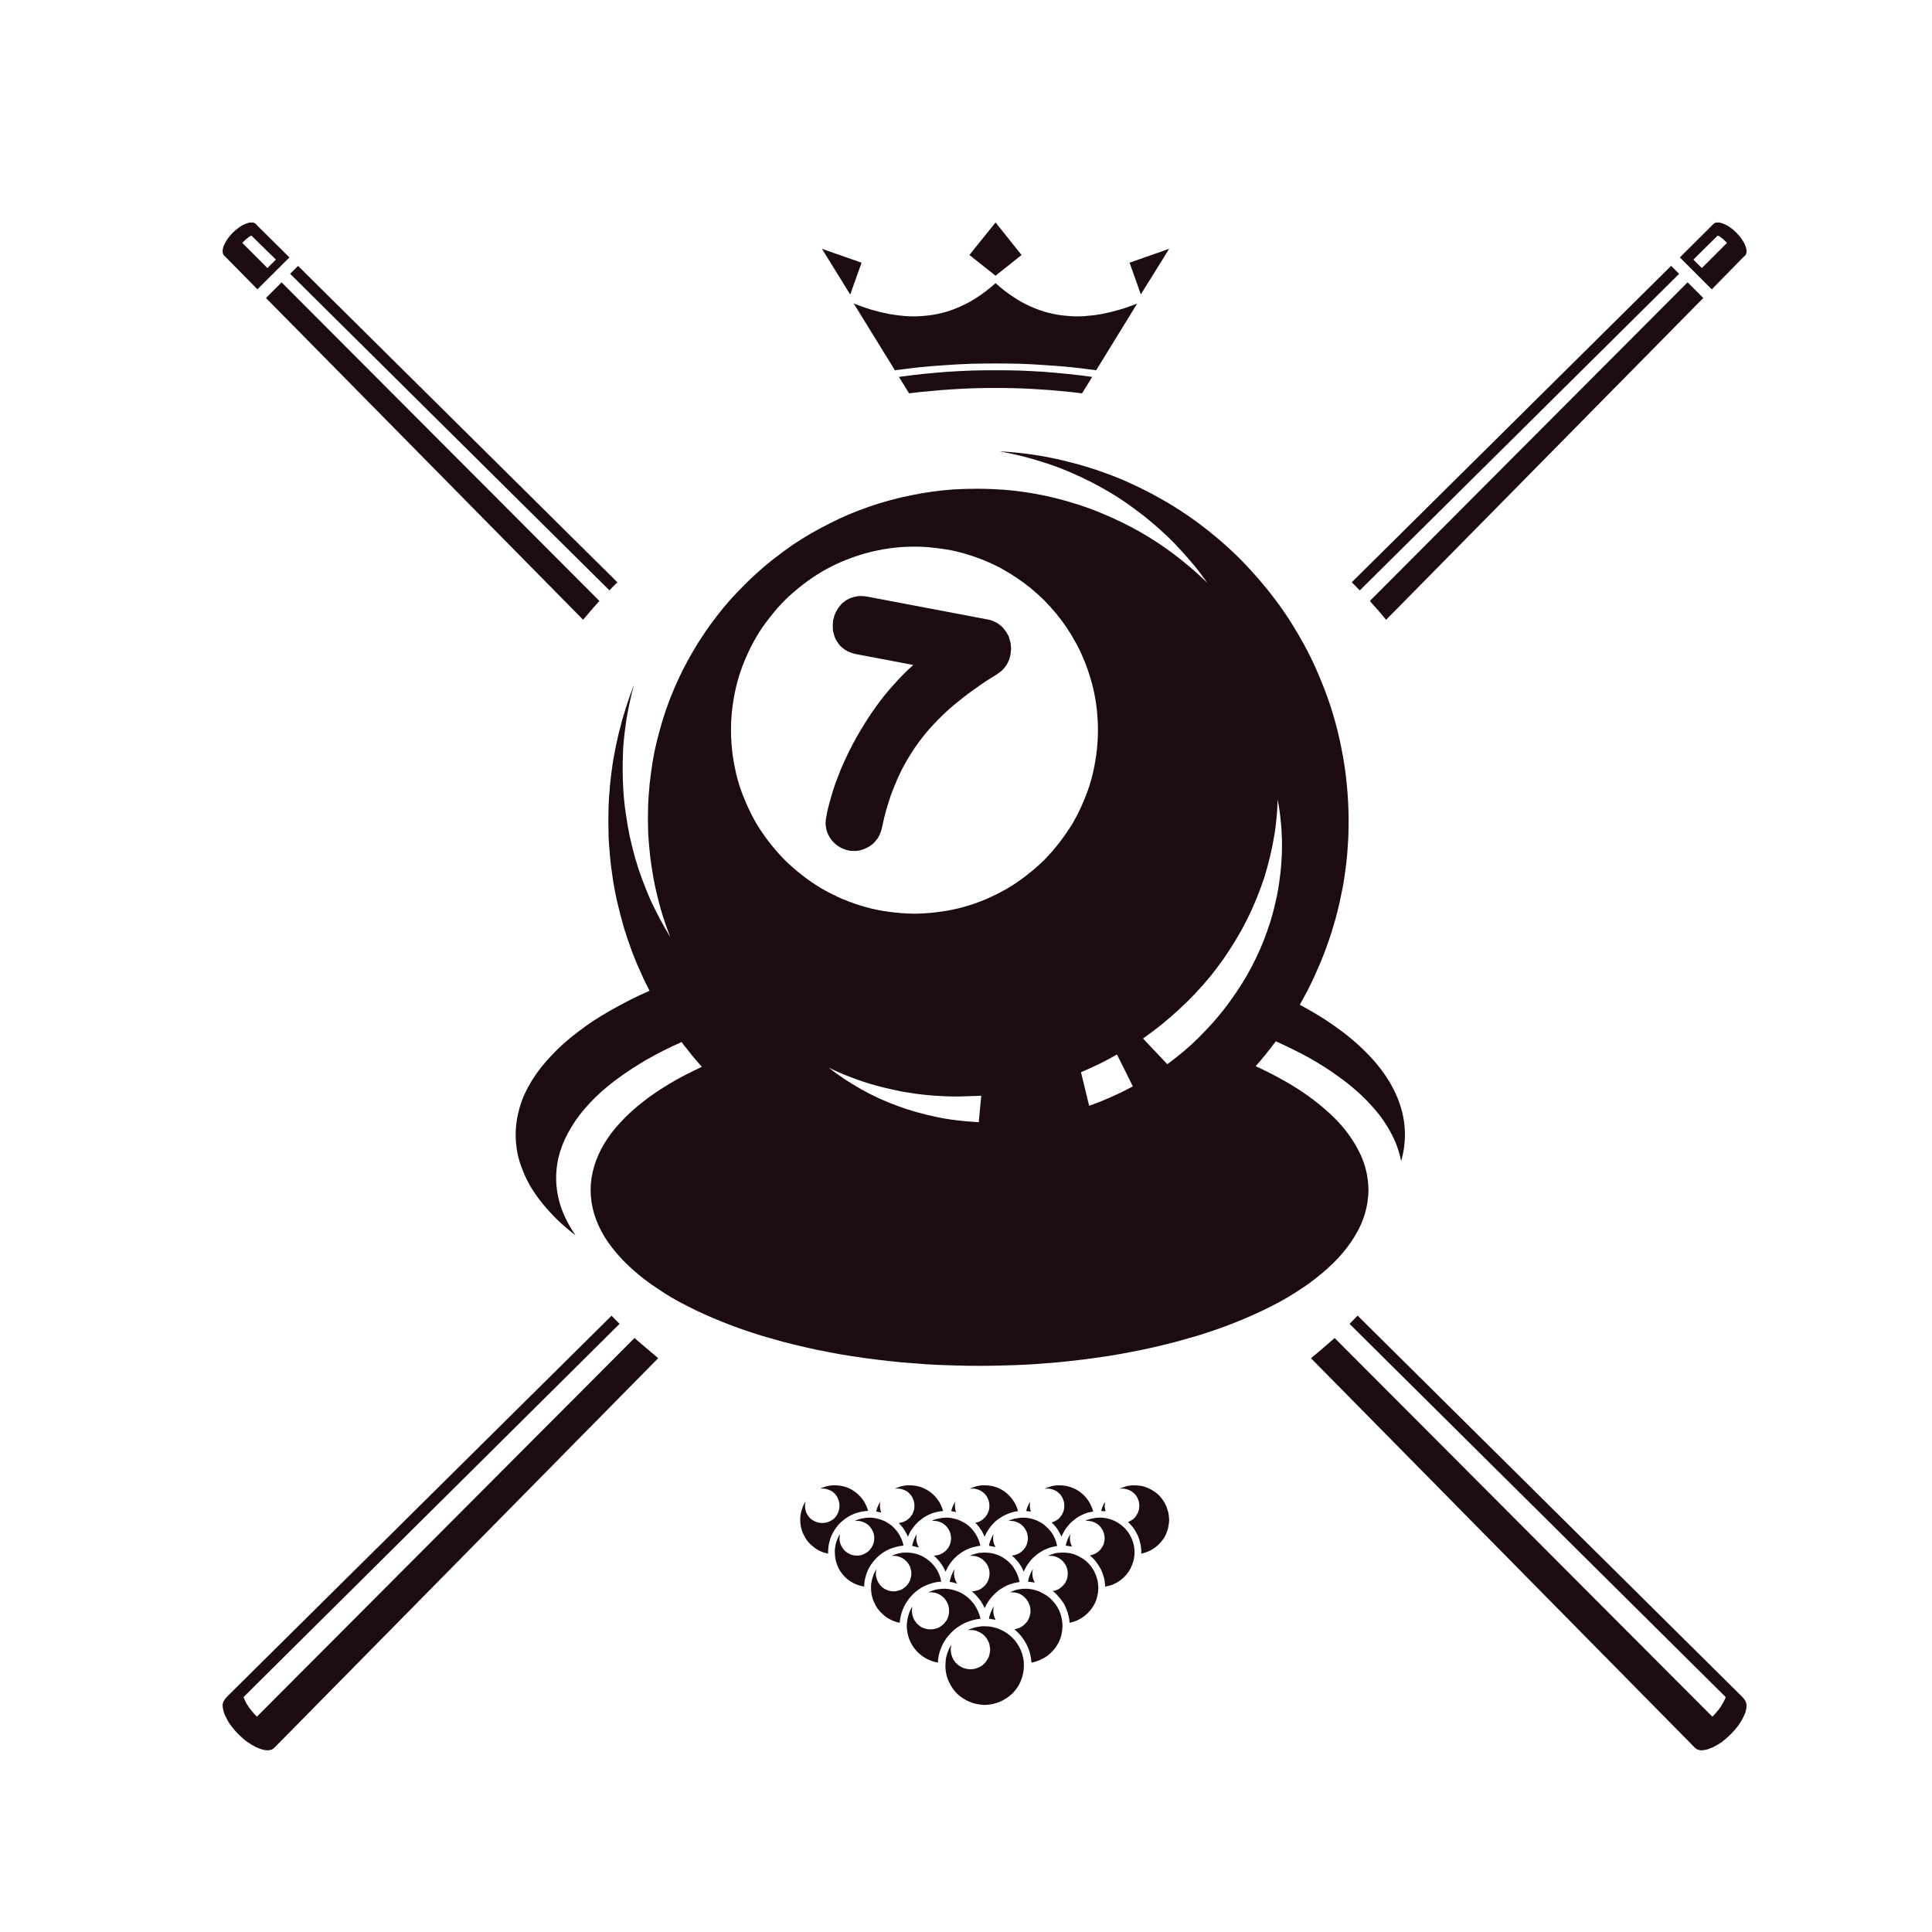 <?xml version="1.0" encoding="utf-8"?>
<!-- Generator: Adobe Illustrator 16.0.0, SVG Export Plug-In . SVG Version: 6.00 Build 0)  -->
<!DOCTYPE svg PUBLIC "-//W3C//DTD SVG 1.1//EN" "http://www.w3.org/Graphics/SVG/1.1/DTD/svg11.dtd">
<svg version="1.1" id="Layer_1" xmlns="http://www.w3.org/2000/svg" xmlns:xlink="http://www.w3.org/1999/xlink" x="0px" y="0px"
	 width="300px" height="300px" viewBox="0 0 300 300" enable-background="new 0 0 300 300" xml:space="preserve">
<path fill-rule="evenodd" clip-rule="evenodd" fill="#1C0C11" d="M154.614,34.573l4.015,5.019l-4.015,3.203l-0.023,0.023
	l-0.024-0.023l-4.039-3.203l4.039-5.019l0.024-0.023L154.614,34.573z M154.614,43.989c0.876,0.796,1.769,1.49,2.677,2.079
	c0.892,0.605,1.792,1.107,2.701,1.505c0.908,0.415,1.824,0.741,2.748,0.98c0.908,0.239,1.832,0.398,2.771,0.478
	c0.271,0.032,0.558,0.056,0.86,0.072c0.287,0.016,0.573,0.024,0.861,0.024l1.027-0.024c0.924-0.064,1.848-0.175,2.771-0.334
	c0.924-0.176,1.849-0.399,2.773-0.669c0.302-0.096,0.612-0.191,0.932-0.287c0.303-0.112,0.613-0.223,0.931-0.335
	c0.304-0.111,0.606-0.223,0.909-0.334l-6.357,10.348c-1.306-0.175-2.613-0.334-3.919-0.478c-1.307-0.127-2.613-0.231-3.919-0.311
	c-1.291-0.096-2.59-0.167-3.896-0.215c-1.307-0.032-2.605-0.048-3.896-0.048c-1.291,0-2.59,0.016-3.896,0.048
	c-1.305,0.047-2.612,0.119-3.918,0.215c-1.291,0.08-2.589,0.183-3.896,0.311c-1.306,0.144-2.613,0.303-3.919,0.478l-6.381-10.348
	h0.024c0.302,0.112,0.605,0.223,0.908,0.334c0.302,0.112,0.613,0.223,0.932,0.335c0.303,0.096,0.605,0.191,0.908,0.287
	c0.924,0.271,1.849,0.494,2.772,0.669c0.924,0.159,1.856,0.271,2.796,0.334l1.004,0.024c0.302,0,0.597-0.008,0.884-0.024
	c0.287-0.016,0.582-0.04,0.884-0.072c0.909-0.08,1.825-0.238,2.749-0.478c0.908-0.239,1.816-0.565,2.725-0.98
	c0.908-0.398,1.816-0.9,2.724-1.505c0.893-0.589,1.784-1.283,2.677-2.079l0.024-0.024L154.614,43.989z M133.775,40.811l-1.745,4.899
	h-0.024l-4.374-7.074l6.142,2.151V40.811z M134.922,78.69c1.036-0.366,2.095-0.693,3.179-0.98c1.083-0.303,2.183-0.565,3.298-0.789
	c1.099-0.223,2.214-0.415,3.346-0.574c1.131-0.159,2.278-0.279,3.441-0.358c1.163-0.064,2.327-0.096,3.489-0.096
	c1.752,0,3.481,0.08,5.186,0.239c1.705,0.175,3.387,0.43,5.043,0.765c1.625,0.334,3.234,0.749,4.827,1.243
	c1.594,0.478,3.147,1.043,4.661,1.697c1.513,0.637,2.995,1.338,4.444,2.103c1.435,0.765,2.828,1.601,4.183,2.51
	c1.339,0.892,2.629,1.848,3.871,2.867c1.243,1.004,2.438,2.072,3.585,3.203c-0.605-0.877-1.242-1.729-1.912-2.558
	c-0.684-0.829-1.386-1.633-2.103-2.414c-0.717-0.797-1.467-1.57-2.246-2.318c-0.797-0.749-1.602-1.466-2.414-2.15
	c-0.828-0.702-1.682-1.371-2.558-2.008c-0.876-0.653-1.769-1.275-2.676-1.864c-0.909-0.574-1.841-1.123-2.797-1.649
	c-0.956-0.525-1.928-1.02-2.915-1.481c-0.988-0.462-2-0.9-3.035-1.314c-1.02-0.398-2.057-0.757-3.106-1.076
	c-1.053-0.334-2.12-0.637-3.203-0.908c-1.1-0.271-2.198-0.502-3.299-0.693c1.881,0.095,3.745,0.287,5.594,0.573
	c1.848,0.287,3.647,0.662,5.4,1.124c1.784,0.446,3.529,0.98,5.233,1.601c1.705,0.605,3.37,1.298,4.995,2.079
	c1.609,0.765,3.188,1.602,4.732,2.51c1.545,0.908,3.035,1.88,4.469,2.916c1.434,1.051,2.828,2.167,4.183,3.346
	c1.338,1.163,2.613,2.39,3.823,3.68c1.211,1.291,2.374,2.637,3.489,4.039c1.099,1.386,2.136,2.828,3.107,4.326
	c0.955,1.498,1.855,3.043,2.7,4.636c0.828,1.593,1.577,3.227,2.246,4.899c0.685,1.657,1.29,3.361,1.816,5.114
	c0.526,1.752,0.964,3.537,1.314,5.353c0.366,1.8,0.638,3.633,0.813,5.497c0.191,1.88,0.287,3.776,0.287,5.688
	c0,0.86-0.017,1.721-0.048,2.581c-0.048,0.86-0.104,1.713-0.168,2.557c-0.079,0.844-0.175,1.689-0.286,2.533
	c-0.111,0.829-0.239,1.657-0.383,2.485c-0.159,0.813-0.326,1.625-0.502,2.438c-0.19,0.829-0.39,1.642-0.597,2.438
	c-0.224,0.781-0.454,1.569-0.694,2.366c-0.255,0.781-0.524,1.562-0.812,2.342c-0.271,0.749-0.566,1.505-0.885,2.271
	c-0.318,0.749-0.645,1.49-0.979,2.223c-0.335,0.732-0.693,1.466-1.075,2.198c-0.367,0.701-0.749,1.41-1.147,2.127
	c1.259,0.669,2.47,1.37,3.633,2.104c1.131,0.733,2.198,1.481,3.202,2.246s1.936,1.562,2.796,2.391
	c0.861,0.813,1.641,1.641,2.343,2.484c0.701,0.845,1.322,1.713,1.863,2.605c0.542,0.893,0.996,1.792,1.362,2.7
	c0.367,0.908,0.646,1.832,0.837,2.772c0.19,0.94,0.286,1.888,0.286,2.844c0,0.686-0.047,1.37-0.143,2.056s-0.239,1.354-0.431,2.008
	l-0.023,0.023c-0.239-1.227-0.63-2.414-1.172-3.561c-0.558-1.163-1.25-2.303-2.078-3.418c-0.86-1.115-1.841-2.19-2.94-3.227
	c-1.115-1.052-2.35-2.055-3.704-3.011c-0.685-0.494-1.402-0.98-2.151-1.458c-0.748-0.462-1.513-0.916-2.294-1.362
	c-0.796-0.446-1.625-0.876-2.485-1.29c-0.86-0.431-1.736-0.845-2.629-1.243c-0.987,1.338-2.031,2.629-3.13,3.872
	c0.445,0.19,0.884,0.397,1.314,0.621c0.445,0.207,0.876,0.422,1.29,0.646c0.43,0.207,0.845,0.43,1.242,0.669
	c1.212,0.653,2.358,1.346,3.442,2.079c1.067,0.717,2.063,1.466,2.986,2.246c0.925,0.766,1.77,1.554,2.534,2.366
	c0.749,0.813,1.418,1.649,2.007,2.51c0.574,0.86,1.067,1.729,1.481,2.604c0.398,0.877,0.701,1.776,0.908,2.7
	c0.192,0.908,0.296,1.833,0.312,2.773c-0.016,1.259-0.2,2.492-0.55,3.703c-0.367,1.211-0.908,2.398-1.626,3.562
	c-0.7,1.146-1.561,2.271-2.58,3.369c-1.02,1.084-2.191,2.135-3.514,3.155c-0.637,0.51-1.322,1.004-2.055,1.481
	c-0.733,0.494-1.49,0.972-2.271,1.434c-0.78,0.462-1.601,0.908-2.461,1.338c-0.86,0.446-1.744,0.869-2.652,1.268
	c-0.908,0.414-1.84,0.813-2.797,1.195c-0.987,0.397-1.983,0.772-2.986,1.123c-1.02,0.351-2.063,0.692-3.131,1.027
	c-1.084,0.318-2.184,0.629-3.299,0.932c-1.114,0.287-2.254,0.565-3.417,0.837c-1.163,0.271-2.35,0.518-3.561,0.74
	c-1.195,0.239-2.414,0.454-3.657,0.646c-1.258,0.19-2.517,0.365-3.775,0.524c-1.29,0.159-2.59,0.303-3.896,0.431
	c-1.322,0.112-2.652,0.215-3.991,0.311c-1.339,0.08-2.685,0.135-4.039,0.168c-1.37,0.048-2.748,0.071-4.135,0.071
	c-1.402,0-2.78-0.023-4.134-0.071c-1.386-0.033-2.74-0.088-4.063-0.168c-1.339-0.096-2.661-0.198-3.968-0.311
	c-1.323-0.128-2.62-0.271-3.896-0.431c-1.274-0.159-2.533-0.334-3.776-0.524c-1.258-0.192-2.485-0.407-3.68-0.646
	c-1.195-0.223-2.374-0.47-3.536-0.74c-1.18-0.271-2.327-0.55-3.442-0.837c-1.099-0.303-2.19-0.613-3.274-0.932
	c-1.083-0.335-2.126-0.677-3.13-1.027c-1.02-0.351-2.016-0.726-2.988-1.123c-0.972-0.383-1.912-0.781-2.819-1.195
	c-0.908-0.398-1.785-0.821-2.629-1.268c-0.86-0.43-1.688-0.876-2.486-1.338c-0.78-0.462-1.529-0.939-2.246-1.434
	c-0.733-0.478-1.426-0.972-2.079-1.481c-1.306-1.021-2.47-2.071-3.489-3.155c-1.02-1.099-1.888-2.223-2.605-3.369
	c-0.701-1.163-1.234-2.351-1.601-3.562c-0.367-1.211-0.55-2.444-0.55-3.703c0-1.243,0.183-2.463,0.55-3.657
	c0.351-1.195,0.868-2.366,1.553-3.513c0.685-1.147,1.529-2.255,2.533-3.322c0.988-1.083,2.126-2.127,3.417-3.131
	c0.637-0.51,1.307-1.004,2.007-1.481c0.717-0.478,1.458-0.948,2.223-1.41s1.57-0.908,2.414-1.338
	c0.829-0.431,1.688-0.853,2.581-1.268c-0.287-0.303-0.557-0.613-0.812-0.932c-0.287-0.318-0.558-0.637-0.813-0.956
	c-0.255-0.318-0.51-0.645-0.765-0.979c-0.271-0.319-0.525-0.646-0.765-0.98c-1.003,0.447-1.975,0.909-2.915,1.387
	c-0.94,0.478-1.84,0.964-2.701,1.458c-0.861,0.51-1.688,1.027-2.486,1.554c-0.813,0.541-1.577,1.083-2.294,1.625
	c-1.45,1.099-2.733,2.246-3.847,3.44c-1.132,1.195-2.08,2.431-2.844,3.705c-0.781,1.259-1.378,2.557-1.792,3.896
	c-0.398,1.322-0.597,2.668-0.597,4.038c0,0.781,0.063,1.546,0.191,2.294c0.127,0.765,0.318,1.522,0.573,2.271
	c0.255,0.732,0.574,1.465,0.957,2.198c0.367,0.717,0.797,1.434,1.291,2.15c-1.003-0.765-1.928-1.553-2.772-2.365
	c-0.829-0.813-1.585-1.633-2.271-2.462c-0.686-0.844-1.299-1.705-1.84-2.581c-0.526-0.876-0.964-1.769-1.314-2.676
	c-0.367-0.893-0.646-1.801-0.836-2.725c-0.175-0.94-0.263-1.889-0.263-2.845c0-0.717,0.056-1.434,0.167-2.15
	c0.111-0.733,0.271-1.442,0.478-2.127c0.206-0.717,0.47-1.418,0.788-2.104c0.319-0.685,0.686-1.362,1.1-2.031
	c0.828-1.339,1.848-2.637,3.059-3.896c0.589-0.637,1.228-1.259,1.912-1.864c0.686-0.605,1.418-1.202,2.199-1.792
	c0.765-0.59,1.569-1.163,2.414-1.721c0.861-0.558,1.753-1.1,2.677-1.625c0.924-0.526,1.888-1.044,2.892-1.554
	c1.004-0.51,2.04-0.996,3.107-1.458c-0.224-0.43-0.446-0.868-0.669-1.313c-0.223-0.447-0.43-0.9-0.621-1.363
	c-0.207-0.446-0.415-0.9-0.622-1.362c-0.19-0.446-0.375-0.9-0.549-1.362c-0.192-0.478-0.367-0.948-0.526-1.41
	c-0.175-0.479-0.343-0.956-0.502-1.434c-0.159-0.462-0.311-0.932-0.454-1.41c-0.143-0.494-0.279-0.979-0.406-1.458
	c-0.143-0.494-0.271-0.988-0.382-1.481c-0.127-0.494-0.247-0.979-0.358-1.458c-0.111-0.51-0.215-1.012-0.311-1.506
	c-0.096-0.51-0.183-1.012-0.263-1.505c-0.08-0.51-0.151-1.02-0.215-1.53c-0.08-0.51-0.143-1.02-0.191-1.529
	c-0.064-0.526-0.112-1.044-0.144-1.554c-0.048-0.526-0.087-1.043-0.12-1.554c-0.032-0.525-0.048-1.051-0.048-1.577
	c-0.016-0.525-0.023-1.051-0.023-1.577c0-0.494,0.008-0.988,0.023-1.482c0-0.494,0.016-0.987,0.048-1.481
	c0.016-0.478,0.048-0.956,0.096-1.434c0.032-0.494,0.072-0.979,0.12-1.458s0.104-0.956,0.167-1.434
	c0.063-0.478,0.127-0.956,0.191-1.434c0.064-0.462,0.143-0.932,0.239-1.41c0.08-0.462,0.167-0.924,0.263-1.386
	c0.096-0.478,0.199-0.948,0.311-1.41c0.096-0.462,0.207-0.916,0.334-1.362c0.112-0.462,0.231-0.924,0.358-1.386
	c0.127-0.446,0.263-0.892,0.406-1.339c0.127-0.446,0.271-0.892,0.43-1.338c0.144-0.446,0.294-0.892,0.454-1.338
	c0.159-0.43,0.327-0.86,0.502-1.291h0.024c-0.208,0.653-0.382,1.331-0.526,2.031c-0.16,0.685-0.303,1.37-0.43,2.055
	c-0.143,0.701-0.255,1.41-0.334,2.127c-0.112,0.717-0.199,1.434-0.263,2.151c-0.08,0.732-0.127,1.474-0.143,2.223
	c-0.032,0.749-0.048,1.505-0.048,2.27c0,1.195,0.04,2.39,0.119,3.584c0.08,1.179,0.208,2.35,0.383,3.513
	c0.159,1.147,0.358,2.294,0.597,3.441c0.255,1.131,0.534,2.247,0.836,3.346c0.318,1.099,0.678,2.19,1.076,3.274
	c0.398,1.067,0.82,2.119,1.266,3.154c0.462,1.004,0.956,2,1.482,2.987c0.525,0.988,1.075,1.952,1.648,2.892
	c-0.287-0.717-0.549-1.434-0.788-2.151c-0.255-0.717-0.486-1.442-0.693-2.175c-0.223-0.765-0.422-1.529-0.597-2.294
	c-0.191-0.765-0.358-1.537-0.502-2.318c-0.143-0.781-0.271-1.562-0.382-2.342c-0.128-0.796-0.223-1.601-0.287-2.414
	c-0.08-0.796-0.143-1.602-0.191-2.414c-0.016-0.557-0.032-1.243-0.048-2.055c0-0.032,0-0.064,0-0.096c0-1.402,0.039-2.669,0.12-3.8
	c0.08-1.164,0.199-2.311,0.358-3.442c0.143-1.131,0.327-2.254,0.55-3.37c0.239-1.115,0.51-2.207,0.813-3.274
	c0.287-1.083,0.613-2.151,0.979-3.203c0.367-1.067,0.765-2.103,1.195-3.107c0.43-1.02,0.892-2.023,1.387-3.011
	c0.494-0.988,1.02-1.951,1.577-2.892c0.542-0.94,1.123-1.864,1.744-2.772c0.605-0.908,1.244-1.792,1.913-2.653
	c0.668-0.876,1.362-1.721,2.079-2.533c0.733-0.813,1.481-1.601,2.246-2.366c0.765-0.781,1.562-1.529,2.39-2.246
	c0.813-0.733,1.657-1.426,2.534-2.08c0.844-0.669,1.721-1.314,2.629-1.936c0.907-0.605,1.84-1.187,2.795-1.745
	c0.94-0.542,1.904-1.06,2.892-1.554c0.988-0.51,1.992-0.979,3.011-1.41C132.835,79.455,133.871,79.056,134.922,78.69z
	 M150.862,57.54c1.243-0.032,2.486-0.048,3.729-0.048c1.242,0,2.485,0.016,3.728,0.048c1.243,0.048,2.486,0.111,3.728,0.191
	c1.244,0.096,2.494,0.208,3.753,0.335s2.518,0.279,3.776,0.454h0.023l-1.578,2.558c-1.114-0.144-2.229-0.263-3.345-0.358
	c-1.115-0.112-2.238-0.199-3.37-0.263c-1.114-0.08-2.23-0.135-3.346-0.167c-1.131-0.032-2.254-0.048-3.369-0.048
	c-1.116,0-2.239,0.016-3.37,0.048c-1.131,0.032-2.254,0.087-3.37,0.167c-1.115,0.064-2.23,0.151-3.346,0.263
	c-1.115,0.095-2.23,0.215-3.345,0.358l-1.578-2.558h0.024c1.242-0.175,2.493-0.326,3.751-0.454s2.518-0.239,3.776-0.335
	C148.376,57.651,149.619,57.588,150.862,57.54z M115.755,102.278c-0.494,1.147-0.908,2.326-1.243,3.537
	c-0.319,1.195-0.565,2.43-0.741,3.704c-0.175,1.258-0.263,2.541-0.263,3.848s0.088,2.597,0.263,3.872
	c0.176,1.259,0.422,2.493,0.741,3.704c0.334,1.211,0.749,2.382,1.243,3.513c0.478,1.147,1.019,2.247,1.625,3.298
	c0.621,1.052,1.313,2.063,2.079,3.036c0.733,0.956,1.53,1.872,2.39,2.748c0.86,0.844,1.776,1.641,2.749,2.39
	c0.956,0.749,1.958,1.434,3.011,2.056c1.052,0.605,2.151,1.155,3.298,1.649c1.147,0.478,2.318,0.884,3.513,1.219
	c1.211,0.334,2.446,0.582,3.705,0.741c1.259,0.175,2.549,0.271,3.872,0.287c1.306-0.016,2.596-0.111,3.872-0.287
	c1.258-0.159,2.493-0.406,3.705-0.741c1.21-0.334,2.381-0.741,3.513-1.219c1.131-0.494,2.23-1.044,3.298-1.649
	c1.052-0.622,2.055-1.307,3.011-2.056c0.972-0.749,1.888-1.545,2.749-2.39c0.86-0.876,1.657-1.792,2.39-2.748
	c0.749-0.972,1.441-1.984,2.08-3.036c0.604-1.051,1.146-2.151,1.624-3.298c0.493-1.131,0.908-2.302,1.243-3.513
	c0.318-1.211,0.565-2.445,0.74-3.704c0.176-1.274,0.264-2.565,0.264-3.872c0-0.972-0.048-1.944-0.144-2.916
	c-0.096-0.956-0.239-1.896-0.431-2.82c-0.19-0.924-0.43-1.832-0.717-2.724c-0.271-0.909-0.59-1.785-0.956-2.629
	c-0.351-0.844-0.748-1.673-1.195-2.485c-0.445-0.813-0.916-1.593-1.41-2.342c-0.525-0.765-1.075-1.498-1.648-2.199
	c-0.589-0.701-1.203-1.378-1.84-2.031c-0.653-0.637-1.33-1.25-2.032-1.84c-0.7-0.574-1.434-1.115-2.198-1.625
	c-0.749-0.51-1.529-0.988-2.343-1.434c-0.813-0.446-1.641-0.844-2.484-1.195c-0.86-0.366-1.736-0.685-2.629-0.956
	c-0.892-0.287-1.8-0.525-2.724-0.717c-0.924-0.175-1.864-0.311-2.82-0.406c-0.956-0.111-1.928-0.167-2.916-0.167
	c-1.323,0-2.613,0.088-3.872,0.263c-1.258,0.175-2.494,0.43-3.705,0.765c-1.195,0.334-2.366,0.741-3.513,1.219
	c-1.147,0.478-2.246,1.027-3.298,1.649c-1.052,0.622-2.055,1.307-3.011,2.055c-0.973,0.749-1.889,1.546-2.749,2.39
	c-0.86,0.86-1.657,1.776-2.39,2.748c-0.765,0.956-1.458,1.968-2.079,3.036C116.774,100.055,116.233,101.146,115.755,102.278z
	 M94.629,91.667L45.063,42.531v-0.024l1.219-1.219L95.848,90.4v0.024L94.629,91.667z M92.215,94.272
	c-0.27,0.318-0.55,0.645-0.836,0.979c-0.287,0.319-0.565,0.646-0.836,0.98L41.311,46.283V46.26l2.414-2.414l49.351,49.47
	L92.215,94.272z M153.707,96.255c0.126,0.032,0.246,0.072,0.358,0.12c0.127,0.047,0.255,0.103,0.382,0.167
	c0.111,0.048,0.223,0.104,0.335,0.167c0.095,0.047,0.19,0.111,0.286,0.191s0.191,0.151,0.287,0.215
	c0.096,0.08,0.191,0.167,0.287,0.263c0.063,0.063,0.135,0.143,0.215,0.239c0.079,0.096,0.151,0.191,0.215,0.287
	c0.079,0.095,0.151,0.191,0.215,0.287c0.048,0.08,0.096,0.167,0.144,0.263c0.048,0.08,0.096,0.167,0.144,0.263
	c0.032,0.096,0.071,0.191,0.119,0.287c0.032,0.08,0.056,0.175,0.072,0.287l0.167,0.573l0.071,0.885l-0.096,0.884
	c-0.016,0.127-0.039,0.247-0.071,0.359c-0.032,0.111-0.071,0.231-0.119,0.358c-0.032,0.111-0.072,0.223-0.12,0.334
	c-0.048,0.096-0.104,0.199-0.167,0.311c-0.048,0.112-0.111,0.223-0.191,0.334c-0.063,0.096-0.135,0.191-0.215,0.287
	c-0.08,0.096-0.159,0.191-0.239,0.287c-0.079,0.095-0.167,0.184-0.263,0.263c-0.096,0.095-0.199,0.175-0.312,0.238
	c-0.095,0.08-0.199,0.16-0.31,0.239l-1.793,1.124c-0.51,0.334-1.012,0.685-1.506,1.051c-0.493,0.334-0.972,0.677-1.434,1.028
	s-0.916,0.709-1.362,1.075c-0.446,0.351-0.876,0.709-1.291,1.076c-0.844,0.749-1.633,1.514-2.367,2.294
	c-0.764,0.797-1.473,1.625-2.126,2.486c-0.653,0.844-1.259,1.729-1.816,2.653c-0.573,0.924-1.099,1.896-1.577,2.915
	c-0.239,0.494-0.462,1.012-0.669,1.554c-0.223,0.526-0.439,1.067-0.645,1.625c-0.127,0.366-0.247,0.741-0.358,1.123
	c-0.127,0.382-0.247,0.772-0.359,1.171c-0.111,0.398-0.214,0.796-0.311,1.195l-0.334,1.506c-0.031,0.127-0.064,0.255-0.096,0.382
	c-0.048,0.127-0.087,0.247-0.119,0.358c-0.064,0.127-0.12,0.255-0.168,0.383c-0.048,0.111-0.104,0.222-0.167,0.334
	c-0.063,0.08-0.119,0.167-0.167,0.263c-0.079,0.096-0.151,0.184-0.214,0.263c-0.064,0.096-0.136,0.183-0.216,0.263
	c-0.064,0.08-0.144,0.16-0.239,0.239c-0.08,0.064-0.159,0.127-0.239,0.191c-0.096,0.063-0.183,0.127-0.263,0.191
	c-0.526,0.334-1.067,0.558-1.625,0.669c-0.144,0.032-0.279,0.056-0.406,0.072c-0.144,0-0.287,0-0.43,0c-0.144,0-0.287,0-0.431,0
	c-0.143-0.016-0.286-0.04-0.429-0.072c-0.558-0.111-1.075-0.327-1.554-0.645c-0.494-0.319-0.908-0.725-1.243-1.219
	c-0.286-0.415-0.494-0.869-0.621-1.362c-0.032-0.144-0.056-0.287-0.071-0.43c-0.032-0.127-0.048-0.255-0.048-0.382
	c-0.016-0.127-0.016-0.255,0-0.382c0-0.127,0.008-0.247,0.024-0.358l0.287-1.53c0.159-0.669,0.343-1.346,0.549-2.032
	c0.191-0.685,0.407-1.37,0.646-2.055c0.255-0.686,0.518-1.371,0.789-2.056c0.287-0.685,0.589-1.362,0.909-2.031
	c0.637-1.37,1.345-2.708,2.127-4.015c0.764-1.306,1.585-2.573,2.461-3.8c0.876-1.227,1.808-2.382,2.796-3.465
	c0.973-1.099,1.976-2.111,3.012-3.035l-8.818-1.672c-0.175-0.032-0.343-0.072-0.502-0.12c-0.175-0.048-0.334-0.104-0.478-0.167
	c-0.143-0.063-0.287-0.127-0.431-0.191c-0.144-0.08-0.279-0.16-0.406-0.239c-0.111-0.08-0.223-0.167-0.334-0.263
	c-0.127-0.096-0.238-0.191-0.334-0.287c-0.096-0.111-0.183-0.215-0.263-0.31c-0.095-0.128-0.175-0.248-0.239-0.359
	c-0.08-0.111-0.151-0.231-0.215-0.358c-0.063-0.127-0.119-0.247-0.167-0.358c-0.047-0.127-0.088-0.263-0.12-0.406
	c-0.047-0.144-0.087-0.279-0.119-0.406c-0.032-0.144-0.048-0.287-0.048-0.43c-0.015-0.16-0.024-0.319-0.024-0.479
	c0-0.159,0.009-0.318,0.024-0.478c0-0.144,0.016-0.295,0.048-0.454c0.032-0.144,0.072-0.295,0.119-0.454
	c0.032-0.159,0.08-0.303,0.144-0.43c0.048-0.144,0.111-0.287,0.191-0.431c0.08-0.143,0.159-0.279,0.239-0.406
	c0.063-0.111,0.144-0.223,0.24-0.334c0.08-0.111,0.167-0.215,0.262-0.311c0.08-0.111,0.176-0.215,0.287-0.311
	c0.111-0.08,0.224-0.159,0.334-0.239c0.096-0.095,0.207-0.175,0.334-0.239s0.255-0.127,0.382-0.191
	c0.127-0.063,0.263-0.111,0.407-0.143c0.127-0.064,0.263-0.104,0.406-0.12c0.144-0.032,0.295-0.063,0.454-0.096
	c0.159-0.016,0.319-0.023,0.478-0.023h0.048c0.143,0,0.303,0.008,0.478,0.023c0.159,0.016,0.327,0.04,0.501,0.072l18.641,3.537
	C153.452,96.2,153.578,96.223,153.707,96.255z M177.15,45.71l-1.744-4.899v-0.024l6.142-2.151L177.15,45.71z M215.221,96.231
	l-1.242-1.481c-0.208-0.239-0.422-0.478-0.646-0.717c-0.207-0.239-0.414-0.478-0.622-0.717l49.327-49.47h0.024l2.413,2.414v0.023
	l-49.23,49.948H215.221z M209.916,90.4l49.565-49.111h0.023l1.219,1.219v0.024l-49.565,49.136h-0.024l-1.218-1.243V90.4z
	 M198.324,125.722c-0.079,1.211-0.207,2.406-0.381,3.585c-0.192,1.195-0.423,2.374-0.694,3.537
	c-0.271,1.147-0.581,2.287-0.932,3.417c-0.366,1.116-0.772,2.215-1.219,3.298c-0.446,1.099-0.932,2.175-1.458,3.226
	s-1.092,2.079-1.696,3.083c-0.606,1.004-1.243,1.992-1.912,2.963c-0.686,0.972-1.395,1.912-2.127,2.82
	c-0.75,0.908-1.53,1.792-2.343,2.652s-1.656,1.689-2.533,2.485c-0.859,0.797-1.753,1.569-2.676,2.318
	c-0.94,0.749-1.896,1.466-2.868,2.151l3.776,3.99c0.828-0.604,1.641-1.242,2.438-1.911c0.796-0.67,1.561-1.362,2.294-2.079
	c0.733-0.733,1.45-1.481,2.151-2.247c0.685-0.765,1.346-1.553,1.982-2.365c0.622-0.813,1.22-1.642,1.793-2.486
	c0.589-0.859,1.139-1.729,1.648-2.604c0.511-0.892,0.989-1.801,1.435-2.725c0.446-0.924,0.86-1.864,1.243-2.82
	c0.366-0.956,0.708-1.928,1.027-2.916c0.303-0.988,0.565-1.983,0.788-2.987c0.239-1.02,0.431-2.047,0.574-3.083
	c0.159-1.035,0.271-2.079,0.334-3.13c0.032-0.382,0.056-0.757,0.072-1.123c0.016-0.382,0.023-0.757,0.023-1.124
	c0-0.382,0-0.749,0-1.099c-0.016-0.558-0.04-1.107-0.071-1.649c-0.032-0.558-0.079-1.1-0.144-1.625
	c-0.048-0.526-0.111-1.052-0.19-1.578c-0.081-0.525-0.168-1.043-0.264-1.553L198.324,125.722z M268.156,35.003
	c0.096,0.047,0.199,0.103,0.311,0.167c0.096,0.064,0.191,0.136,0.287,0.215c0.096,0.063,0.191,0.135,0.287,0.215
	c0.096,0.08,0.19,0.167,0.286,0.263c0.096,0.079,0.191,0.167,0.288,0.263c0.095,0.096,0.182,0.191,0.262,0.287
	c0.096,0.096,0.184,0.191,0.263,0.287c0.08,0.096,0.151,0.191,0.216,0.287c0.063,0.096,0.128,0.191,0.19,0.287
	c0.064,0.096,0.128,0.191,0.191,0.287c0.048,0.096,0.096,0.191,0.144,0.287s0.088,0.183,0.119,0.263
	c0.033,0.096,0.063,0.184,0.097,0.263c0.031,0.095,0.056,0.183,0.071,0.263c0.016,0.08,0.024,0.16,0.024,0.239
	c0.015,0.064,0.015,0.136,0,0.215c0,0.064,0,0.127,0,0.191c-0.033,0.079-0.064,0.159-0.096,0.239
	c-0.048,0.064-0.097,0.127-0.145,0.191c-0.063,0.063-0.127,0.119-0.191,0.167l-4.946,5.042h-0.023l-4.947-4.947l4.947-4.923
	c0.095-0.111,0.19-0.207,0.286-0.287c0.048-0.048,0.104-0.087,0.167-0.119c0.049-0.032,0.112-0.056,0.191-0.072
	c0.08-0.016,0.176-0.023,0.287-0.023h0.119c0.08,0,0.16,0.008,0.239,0.023c0.08,0.016,0.167,0.04,0.263,0.072
	c0.08,0.032,0.167,0.063,0.263,0.095s0.191,0.072,0.287,0.12C267.974,34.908,268.061,34.956,268.156,35.003z M267.917,37.465
	l-0.334-0.311c-0.063-0.064-0.136-0.12-0.215-0.167c-0.064-0.048-0.136-0.104-0.216-0.167c-0.063-0.048-0.127-0.095-0.19-0.143
	c-0.08-0.032-0.159-0.064-0.239-0.096l-3.776,3.728l1.315,1.314l3.895-3.896C268.093,37.648,268.013,37.56,267.917,37.465z
	 M270.642,263.617l0.119,0.12l0.096,0.143c0.048,0.079,0.104,0.159,0.168,0.238c0.031,0.064,0.063,0.144,0.095,0.24
	c0.033,0.096,0.057,0.191,0.073,0.287c0,0.047,0,0.103,0,0.167c0,0.047,0,0.104,0,0.166c0,0.097-0.009,0.2-0.024,0.312
	c-0.016,0.096-0.04,0.199-0.071,0.311c-0.033,0.111-0.063,0.23-0.097,0.358c-0.048,0.111-0.096,0.224-0.144,0.335
	c-0.047,0.111-0.104,0.23-0.167,0.358s-0.128,0.255-0.191,0.383c-0.079,0.127-0.159,0.255-0.238,0.382
	c-0.08,0.128-0.159,0.255-0.239,0.383c-0.096,0.111-0.191,0.238-0.287,0.382c-0.096,0.127-0.199,0.255-0.311,0.382
	c-0.111,0.112-0.223,0.231-0.335,0.358c-0.111,0.129-0.23,0.255-0.358,0.383c-0.143,0.145-0.294,0.287-0.454,0.43
	c-0.143,0.129-0.294,0.255-0.453,0.384c-0.144,0.11-0.287,0.23-0.431,0.357c-0.159,0.096-0.318,0.2-0.478,0.312
	c-0.144,0.096-0.287,0.183-0.431,0.262c-0.159,0.08-0.311,0.159-0.454,0.239c-0.144,0.064-0.286,0.12-0.431,0.168
	c-0.143,0.063-0.277,0.119-0.406,0.167c-0.144,0.032-0.278,0.063-0.406,0.096c-0.127,0.016-0.247,0.032-0.358,0.048
	c-0.063,0-0.127,0.007-0.19,0.023c-0.096-0.017-0.176-0.023-0.238-0.023c-0.081-0.016-0.152-0.032-0.216-0.048
	c-0.08-0.016-0.144-0.032-0.191-0.048c-0.063-0.032-0.12-0.063-0.167-0.096c-0.064-0.048-0.12-0.087-0.168-0.119
	c-0.063-0.048-0.119-0.097-0.167-0.145c-0.096-0.095-0.183-0.19-0.263-0.285l-59.269-60.13c0.637-0.51,1.259-1.027,1.863-1.554
	c0.623-0.525,1.228-1.051,1.817-1.577l58.646,58.791c0.064-0.063,0.144-0.145,0.239-0.238l0.168-0.168l0.597-0.717
	c0.063-0.096,0.136-0.191,0.216-0.287c0.063-0.096,0.127-0.191,0.19-0.287c0.064-0.111,0.128-0.223,0.191-0.334
	s0.128-0.223,0.191-0.335c0.063-0.111,0.119-0.223,0.167-0.335c0.032-0.111,0.071-0.223,0.12-0.334l-58.409-57.954l1.243-1.267
	h0.024l59.578,59.053C270.498,263.449,270.578,263.537,270.642,263.617z M169.121,171.703c1.179-0.414,2.334-0.876,3.466-1.386
	c1.131-0.494,2.237-1.036,3.321-1.626l-2.462-4.946c-0.893,0.51-1.809,0.995-2.748,1.458c-0.94,0.461-1.888,0.892-2.844,1.29
	L169.121,171.703z M136.403,170.508c0.941,0.431,1.904,0.829,2.892,1.195s1.992,0.693,3.011,0.979
	c1.036,0.287,2.08,0.542,3.131,0.766c1.051,0.223,2.135,0.397,3.25,0.525c1.084,0.127,2.183,0.223,3.298,0.286l0.382-4.11
	l-3.608,0.12c-0.717,0-1.441-0.017-2.174-0.048c-0.733-0.032-1.458-0.08-2.175-0.144c-0.462-0.032-0.932-0.08-1.41-0.144
	c-0.462-0.048-0.924-0.111-1.386-0.191c-0.478-0.079-0.948-0.151-1.41-0.215c-0.462-0.096-0.916-0.191-1.362-0.287
	c-0.462-0.095-0.917-0.198-1.362-0.311c-0.447-0.111-0.893-0.223-1.339-0.334c-1.323-0.367-2.613-0.789-3.872-1.267
	c-0.414-0.159-0.82-0.319-1.218-0.479c-0.399-0.175-0.805-0.351-1.219-0.525c-0.398-0.191-0.789-0.375-1.171-0.55
	c0.78,0.605,1.585,1.187,2.413,1.744c0.845,0.558,1.706,1.084,2.582,1.577C134.547,169.607,135.463,170.078,136.403,170.508z
	 M96.206,205.567l-58.384,57.954c0.032,0.111,0.072,0.223,0.12,0.334c0.048,0.112,0.104,0.224,0.167,0.335
	c0.049,0.112,0.104,0.224,0.167,0.335s0.136,0.223,0.215,0.334c0.064,0.096,0.128,0.191,0.191,0.287
	c0.063,0.096,0.135,0.191,0.216,0.287l0.597,0.717l0.167,0.168c0.096,0.094,0.176,0.175,0.239,0.238l58.623-58.791
	c0.605,0.526,1.219,1.052,1.841,1.577c0.605,0.526,1.218,1.044,1.84,1.554l-59.245,60.13c-0.096,0.095-0.191,0.19-0.287,0.285
	c-0.048,0.048-0.095,0.097-0.144,0.145c-0.063,0.032-0.119,0.071-0.167,0.119c-0.048,0.032-0.104,0.063-0.167,0.096
	c-0.063,0.016-0.127,0.032-0.191,0.048c-0.08,0.016-0.151,0.032-0.215,0.048c-0.08,0-0.159,0.007-0.239,0.023
	c-0.096-0.017-0.191-0.023-0.287-0.023c-0.096-0.016-0.191-0.032-0.287-0.048c-0.383-0.08-0.796-0.223-1.242-0.431
	c-0.431-0.223-0.877-0.494-1.339-0.813c-0.462-0.334-0.916-0.725-1.362-1.171c-0.175-0.191-0.351-0.374-0.525-0.55
	c-0.159-0.191-0.311-0.382-0.454-0.573c-0.159-0.207-0.303-0.398-0.431-0.573c-0.127-0.191-0.239-0.383-0.334-0.573
	c-0.112-0.191-0.208-0.375-0.287-0.551c-0.096-0.19-0.167-0.366-0.216-0.525c-0.063-0.191-0.11-0.366-0.143-0.525
	c-0.032-0.159-0.056-0.311-0.071-0.455c0-0.063,0-0.119,0-0.166c0-0.064,0-0.12,0-0.167c0.016-0.096,0.04-0.191,0.071-0.287
	c0.032-0.097,0.072-0.176,0.12-0.24c0.048-0.079,0.096-0.159,0.143-0.238c0.064-0.096,0.135-0.183,0.215-0.263
	c0.08-0.08,0.159-0.168,0.239-0.264l59.603-59.053L96.206,205.567z M151.34,230.876c0.112-0.048,0.231-0.088,0.358-0.119
	c0.128-0.016,0.264-0.041,0.406-0.071c0.128-0.017,0.255-0.033,0.383-0.048c0.144,0,0.278,0,0.406,0
	c0.637,0,1.235,0.096,1.793,0.286c0.558,0.207,1.06,0.485,1.505,0.837c0.462,0.366,0.853,0.796,1.171,1.29
	c0.335,0.478,0.574,1.012,0.717,1.602c-0.19,0.016-0.382,0.048-0.573,0.096s-0.374,0.095-0.55,0.143
	c-0.19,0.064-0.374,0.136-0.55,0.215c-0.175,0.064-0.35,0.144-0.525,0.239c-0.159,0.08-0.318,0.176-0.478,0.288
	c-0.159,0.095-0.319,0.198-0.479,0.31c-0.143,0.111-0.286,0.23-0.431,0.358c-0.127,0.127-0.255,0.263-0.382,0.406
	c-0.128,0.128-0.246,0.271-0.358,0.431c-0.128,0.159-0.238,0.318-0.335,0.478c-0.096,0.144-0.19,0.303-0.286,0.478
	c-0.079,0.176-0.159,0.352-0.239,0.526c-0.063-0.144-0.128-0.278-0.191-0.406c-0.063-0.127-0.127-0.256-0.191-0.382
	c-0.079-0.129-0.159-0.248-0.238-0.359c-0.08-0.127-0.16-0.247-0.239-0.357c-0.096-0.112-0.191-0.224-0.287-0.336
	c-0.096-0.111-0.19-0.215-0.286-0.31v-0.024c0.096-0.017,0.199-0.04,0.311-0.071c0.096-0.032,0.191-0.064,0.287-0.096
	c0.095-0.048,0.183-0.096,0.263-0.144c0.079-0.063,0.159-0.12,0.238-0.168c0.096-0.063,0.176-0.135,0.24-0.215
	c0.079-0.063,0.15-0.136,0.214-0.215c0.063-0.08,0.12-0.159,0.167-0.239c0.064-0.096,0.12-0.183,0.168-0.263
	c0.048-0.096,0.087-0.191,0.119-0.286c0.032-0.096,0.063-0.191,0.096-0.287c0.032-0.111,0.049-0.223,0.049-0.335
	c0.015-0.095,0.022-0.199,0.022-0.311c0-0.127-0.008-0.247-0.022-0.358c-0.017-0.127-0.041-0.247-0.072-0.358
	c-0.032-0.111-0.072-0.223-0.12-0.335c-0.048-0.096-0.096-0.198-0.144-0.311c-0.063-0.095-0.127-0.19-0.19-0.286
	c-0.08-0.081-0.16-0.168-0.239-0.264c-0.08-0.079-0.167-0.15-0.263-0.215c-0.08-0.079-0.176-0.143-0.287-0.19
	c-0.096-0.064-0.191-0.112-0.287-0.144c-0.111-0.048-0.223-0.089-0.334-0.12c-0.128-0.031-0.247-0.056-0.358-0.072
	c-0.128-0.015-0.247-0.023-0.359-0.023h-0.167l-0.167,0.023l-0.024-0.023c0.127-0.048,0.248-0.095,0.358-0.143
	C151.085,230.947,151.213,230.907,151.34,230.876z M148.353,233.17l-0.048,0.168l-0.023,0.167v0.311
	c0,0.335,0.056,0.653,0.167,0.956v0.024h-0.024l-0.167-0.048l-0.55-0.096c0.128-0.542,0.334-1.036,0.622-1.482H148.353z
	 M140.466,230.686c0.127-0.017,0.255-0.033,0.382-0.048c0.144,0,0.279,0,0.406,0c0.622,0,1.211,0.096,1.769,0.286
	c0.558,0.207,1.068,0.485,1.53,0.837c0.461,0.366,0.852,0.788,1.171,1.267c0.319,0.478,0.558,1.011,0.717,1.601
	c-0.207,0.016-0.406,0.04-0.597,0.072c-0.207,0.031-0.406,0.079-0.598,0.143c-0.207,0.048-0.398,0.104-0.573,0.168
	c-0.192,0.079-0.375,0.159-0.55,0.238c-0.175,0.096-0.35,0.191-0.526,0.287c-0.159,0.097-0.318,0.207-0.478,0.335
	c-0.159,0.111-0.311,0.23-0.454,0.358c-0.144,0.127-0.279,0.263-0.406,0.405c-0.144,0.144-0.271,0.295-0.382,0.455
	c-0.128,0.159-0.247,0.318-0.358,0.478c-0.112,0.16-0.207,0.326-0.287,0.502c-0.096,0.175-0.175,0.358-0.239,0.55h-0.024
	c-0.063-0.144-0.12-0.278-0.167-0.406c-0.064-0.127-0.136-0.247-0.215-0.358c-0.08-0.127-0.151-0.255-0.215-0.383
	c-0.08-0.111-0.159-0.223-0.239-0.334c-0.096-0.112-0.191-0.224-0.287-0.335c-0.096-0.096-0.191-0.198-0.287-0.311h0.024
	c0.096-0.017,0.199-0.04,0.311-0.071c0.111-0.017,0.223-0.041,0.334-0.071c0.096-0.049,0.191-0.097,0.287-0.145
	s0.191-0.096,0.287-0.144c0.095-0.063,0.183-0.135,0.263-0.215c0.08-0.063,0.159-0.136,0.239-0.214
	c0.063-0.081,0.127-0.168,0.191-0.264c0.064-0.08,0.128-0.168,0.191-0.264c0.048-0.095,0.088-0.198,0.12-0.31
	c0.047-0.096,0.088-0.2,0.12-0.312c0.016-0.111,0.032-0.215,0.047-0.311c0.016-0.127,0.024-0.247,0.024-0.358
	c0-0.127-0.008-0.247-0.024-0.358c-0.016-0.127-0.04-0.247-0.071-0.358c-0.032-0.111-0.072-0.223-0.12-0.335
	c-0.032-0.096-0.08-0.198-0.143-0.311c-0.064-0.095-0.128-0.19-0.191-0.286c-0.08-0.081-0.159-0.168-0.239-0.264
	c-0.08-0.079-0.159-0.15-0.239-0.215c-0.096-0.079-0.191-0.143-0.287-0.19c-0.112-0.064-0.215-0.112-0.311-0.144
	c-0.111-0.048-0.223-0.089-0.334-0.12c-0.127-0.031-0.247-0.056-0.358-0.072c-0.111-0.015-0.231-0.023-0.358-0.023h-0.167
	l-0.167,0.023l-0.024-0.023c0.127-0.048,0.255-0.095,0.382-0.143c0.111-0.049,0.231-0.089,0.358-0.12
	c0.111-0.048,0.239-0.088,0.382-0.119C140.211,230.741,140.339,230.716,140.466,230.686z M146.537,235.68
	c0.127-0.017,0.255-0.024,0.382-0.024c0.446,0,0.876,0.056,1.291,0.168c0.398,0.095,0.781,0.238,1.147,0.43
	c0.366,0.175,0.709,0.391,1.028,0.646c0.318,0.271,0.597,0.573,0.836,0.908c0.239,0.303,0.446,0.645,0.621,1.027
	c0.176,0.383,0.303,0.781,0.383,1.195c-0.207,0.016-0.406,0.048-0.598,0.096c-0.207,0.048-0.406,0.096-0.598,0.144
	c-0.19,0.048-0.375,0.111-0.549,0.19c-0.191,0.08-0.375,0.159-0.55,0.239c-0.176,0.096-0.343,0.191-0.502,0.287
	s-0.319,0.207-0.478,0.334c-0.159,0.112-0.311,0.239-0.454,0.383c-0.143,0.128-0.279,0.255-0.406,0.383
	c-0.128,0.143-0.255,0.294-0.383,0.453c-0.111,0.144-0.223,0.303-0.334,0.479c-0.111,0.159-0.207,0.326-0.287,0.502
	c-0.096,0.175-0.183,0.351-0.263,0.525c-0.207-0.494-0.462-0.94-0.764-1.338c-0.303-0.431-0.654-0.813-1.052-1.147
	c0.111,0,0.231-0.016,0.358-0.048c0.127-0.016,0.247-0.031,0.358-0.048c0.112-0.048,0.223-0.096,0.335-0.144
	c0.095-0.031,0.191-0.079,0.287-0.143c0.095-0.064,0.191-0.128,0.287-0.191c0.095-0.08,0.183-0.151,0.263-0.216
	c0.08-0.095,0.151-0.183,0.215-0.262c0.08-0.096,0.152-0.191,0.215-0.287c0.048-0.111,0.096-0.216,0.143-0.311
	c0.048-0.112,0.088-0.224,0.12-0.335c0.032-0.111,0.056-0.23,0.072-0.358c0-0.111,0.008-0.231,0.024-0.358
	c-0.016-0.383-0.087-0.733-0.215-1.052c-0.143-0.318-0.334-0.605-0.573-0.86c-0.255-0.255-0.542-0.446-0.86-0.573
	c-0.318-0.144-0.669-0.216-1.051-0.216h-0.168l-0.167,0.024c0.111-0.063,0.223-0.12,0.334-0.168
	c0.127-0.048,0.255-0.087,0.382-0.119c0.127-0.048,0.255-0.079,0.382-0.096c0.127-0.031,0.255-0.056,0.382-0.071
	C146.258,235.695,146.393,235.68,146.537,235.68z M142.306,238.523c-0.016,0.111-0.023,0.224-0.023,0.335
	c0,0.127,0.008,0.255,0.023,0.382c0.032,0.128,0.064,0.255,0.096,0.383c0.032,0.111,0.072,0.223,0.12,0.334
	c0.048,0.112,0.104,0.224,0.167,0.335l-1.051-0.239c0.016-0.111,0.04-0.223,0.071-0.334c0.032-0.112,0.064-0.215,0.096-0.311
	c0.032-0.111,0.072-0.216,0.12-0.311c0.032-0.112,0.072-0.216,0.119-0.311c0.048-0.096,0.096-0.191,0.144-0.287
	c0.048-0.097,0.104-0.192,0.167-0.287L142.306,238.523z M138.459,236.898c0.303,0.271,0.582,0.566,0.836,0.885
	c0.239,0.317,0.446,0.668,0.621,1.051c0.176,0.367,0.303,0.757,0.382,1.171c-0.557,0.048-1.099,0.16-1.625,0.335
	c-0.511,0.159-0.989,0.382-1.435,0.669s-0.852,0.621-1.218,1.004c-0.368,0.382-0.686,0.797-0.957,1.242
	c-0.271,0.463-0.478,0.956-0.622,1.481c-0.159,0.51-0.247,1.053-0.263,1.626c-0.653-0.111-1.259-0.318-1.816-0.621
	c-0.542-0.303-1.02-0.693-1.434-1.171c-0.415-0.479-0.733-1.021-0.956-1.626c-0.223-0.589-0.334-1.219-0.334-1.888
	c-0.016-0.144-0.016-0.278,0-0.406c0-0.127,0.016-0.247,0.048-0.358c0.016-0.127,0.032-0.255,0.048-0.382
	c0.032-0.128,0.063-0.247,0.096-0.358c0.032-0.128,0.071-0.247,0.119-0.359c0.033-0.111,0.081-0.223,0.144-0.334
	c0.048-0.111,0.096-0.224,0.143-0.335c0.064-0.111,0.127-0.216,0.191-0.311l-0.048,0.311v0.168l-0.024,0.167
	c0,0.127,0.008,0.247,0.024,0.358c0.016,0.128,0.04,0.247,0.072,0.358s0.072,0.223,0.12,0.335c0.047,0.095,0.104,0.199,0.167,0.311
	c0.048,0.096,0.111,0.191,0.191,0.287c0.063,0.079,0.135,0.167,0.215,0.262c0.096,0.08,0.183,0.152,0.264,0.216
	c0.096,0.079,0.19,0.144,0.287,0.191c0.096,0.063,0.199,0.119,0.311,0.167c0.112,0.048,0.223,0.088,0.334,0.119
	c0.112,0.032,0.231,0.056,0.359,0.071c0.111,0.017,0.231,0.024,0.358,0.024s0.247-0.008,0.358-0.024
	c0.127-0.016,0.247-0.039,0.358-0.071c0.111-0.031,0.223-0.071,0.334-0.119s0.215-0.104,0.311-0.167
	c0.096-0.048,0.191-0.112,0.287-0.191c0.095-0.063,0.183-0.136,0.263-0.216c0.08-0.095,0.151-0.183,0.215-0.262
	c0.079-0.096,0.143-0.191,0.191-0.287c0.064-0.111,0.119-0.216,0.167-0.311c0.047-0.112,0.087-0.224,0.119-0.335
	s0.056-0.23,0.072-0.358c0.016-0.111,0.024-0.231,0.024-0.358c0-0.383-0.072-0.733-0.215-1.052c-0.144-0.318-0.335-0.605-0.574-0.86
	c-0.255-0.255-0.542-0.446-0.86-0.573c-0.319-0.144-0.669-0.216-1.051-0.216h-0.167l-0.167,0.024
	c0.112-0.063,0.231-0.12,0.358-0.168c0.112-0.048,0.231-0.087,0.359-0.119c0.127-0.048,0.255-0.079,0.382-0.096
	c0.127-0.031,0.254-0.056,0.382-0.071c0.128-0.032,0.263-0.048,0.407-0.048c0.127-0.017,0.255-0.024,0.382-0.024
	c0.446,0,0.876,0.056,1.291,0.168c0.398,0.095,0.78,0.23,1.146,0.406C137.797,236.421,138.14,236.644,138.459,236.898z
	 M140.323,241.104c0.143-0.016,0.287-0.023,0.43-0.023c0.669,0,1.307,0.111,1.912,0.334c0.605,0.224,1.147,0.542,1.625,0.956
	c0.478,0.398,0.883,0.876,1.219,1.434c0.318,0.542,0.534,1.14,0.645,1.792c-0.573,0.033-1.123,0.136-1.649,0.312
	c-0.526,0.159-1.027,0.383-1.505,0.669c-0.462,0.287-0.884,0.622-1.267,1.004s-0.717,0.805-1.003,1.267
	c-0.287,0.446-0.518,0.939-0.693,1.482c-0.175,0.525-0.287,1.075-0.334,1.648c-0.43-0.079-0.836-0.208-1.219-0.382
	c-0.382-0.176-0.741-0.392-1.075-0.646c-0.319-0.255-0.614-0.541-0.885-0.859c-0.271-0.319-0.494-0.662-0.669-1.028
	c-0.191-0.382-0.343-0.78-0.455-1.194c-0.095-0.414-0.143-0.845-0.143-1.291c0-0.144,0-0.278,0-0.406
	c0.016-0.127,0.032-0.255,0.048-0.382c0.016-0.128,0.04-0.255,0.072-0.383c0.016-0.127,0.048-0.247,0.096-0.358
	c0.032-0.128,0.072-0.247,0.119-0.358c0.032-0.127,0.072-0.238,0.12-0.334c0.063-0.128,0.12-0.247,0.167-0.359
	c0.064-0.111,0.128-0.215,0.191-0.311h0.024c-0.032,0.096-0.056,0.208-0.071,0.334c-0.017,0.096-0.025,0.208-0.025,0.336
	c0,0.366,0.08,0.717,0.239,1.051c0.128,0.335,0.319,0.63,0.574,0.885s0.55,0.454,0.884,0.598c0.318,0.127,0.677,0.198,1.076,0.215
	c0.127,0,0.247-0.008,0.358-0.024c0.127-0.031,0.247-0.063,0.358-0.096c0.111-0.031,0.223-0.063,0.334-0.095
	c0.111-0.064,0.223-0.12,0.334-0.168c0.096-0.063,0.191-0.135,0.287-0.215c0.096-0.063,0.183-0.136,0.263-0.215
	c0.08-0.08,0.159-0.167,0.239-0.263c0.063-0.096,0.127-0.191,0.191-0.287c0.064-0.111,0.12-0.224,0.167-0.335
	c0.032-0.111,0.063-0.223,0.096-0.334c0.032-0.111,0.063-0.231,0.095-0.358c0.016-0.128,0.024-0.247,0.024-0.358
	c0-0.128-0.008-0.255-0.024-0.383c-0.032-0.128-0.063-0.247-0.095-0.358c-0.032-0.128-0.064-0.248-0.096-0.359
	c-0.048-0.096-0.104-0.198-0.167-0.311c-0.063-0.096-0.127-0.19-0.191-0.286c-0.08-0.096-0.159-0.184-0.239-0.264
	c-0.08-0.079-0.167-0.159-0.263-0.238c-0.095-0.064-0.191-0.128-0.287-0.191c-0.112-0.063-0.223-0.119-0.334-0.167
	s-0.223-0.088-0.334-0.12c-0.112-0.031-0.231-0.056-0.358-0.071c-0.112-0.016-0.231-0.023-0.358-0.023h-0.191l-0.167,0.023
	c0.11-0.063,0.23-0.119,0.358-0.168c0.127-0.047,0.255-0.087,0.382-0.119c0.127-0.048,0.255-0.087,0.382-0.119
	c0.127-0.032,0.263-0.056,0.406-0.071C140.068,241.112,140.195,241.104,140.323,241.104z M146.584,246.697
	c0.462,0,0.908,0.056,1.338,0.167c0.446,0.111,0.868,0.263,1.267,0.454c0.383,0.207,0.741,0.446,1.075,0.717
	c0.334,0.287,0.63,0.598,0.885,0.932c0.271,0.351,0.493,0.726,0.669,1.124c0.19,0.397,0.334,0.82,0.43,1.266h-0.023
	c-0.59,0.064-1.155,0.192-1.697,0.384c-0.558,0.189-1.067,0.438-1.529,0.74c-0.494,0.303-0.932,0.653-1.314,1.052
	c-0.398,0.397-0.749,0.844-1.051,1.338c-0.287,0.494-0.518,1.012-0.693,1.554c-0.175,0.558-0.28,1.131-0.311,1.72l-0.023,0.024
	c-0.686-0.127-1.314-0.358-1.889-0.693c-0.589-0.334-1.099-0.757-1.529-1.267c-0.43-0.493-0.765-1.059-1.004-1.696
	c-0.239-0.637-0.366-1.314-0.382-2.031c0-0.144,0.008-0.278,0.023-0.406c0.016-0.145,0.032-0.287,0.048-0.43
	c0.016-0.129,0.04-0.255,0.072-0.384c0.032-0.144,0.063-0.27,0.096-0.382c0.032-0.128,0.071-0.255,0.12-0.383
	c0.047-0.127,0.095-0.246,0.143-0.358c0.048-0.127,0.104-0.247,0.167-0.358c0.063-0.111,0.135-0.223,0.215-0.335l-0.047,0.168v0.167
	l-0.048,0.358c0,0.128,0.016,0.255,0.048,0.383c0.016,0.128,0.04,0.255,0.071,0.383c0.032,0.111,0.072,0.23,0.12,0.357
	c0.048,0.111,0.104,0.225,0.167,0.336c0.063,0.095,0.135,0.19,0.215,0.286c0.063,0.112,0.144,0.206,0.239,0.287
	c0.08,0.096,0.175,0.176,0.287,0.239c0.08,0.079,0.175,0.151,0.287,0.215c0.111,0.063,0.224,0.119,0.334,0.167
	c0.111,0.048,0.231,0.088,0.358,0.119c0.127,0.032,0.255,0.057,0.382,0.072c0.127,0.015,0.255,0.023,0.382,0.023
	c0.144,0,0.279-0.009,0.407-0.023c0.127-0.016,0.255-0.04,0.382-0.072c0.112-0.031,0.223-0.071,0.335-0.119
	c0.127-0.048,0.239-0.104,0.334-0.167c0.111-0.063,0.215-0.136,0.311-0.215c0.096-0.063,0.191-0.144,0.287-0.239
	c0.08-0.081,0.159-0.175,0.239-0.287c0.063-0.096,0.135-0.191,0.215-0.286c0.048-0.111,0.104-0.225,0.167-0.336
	c0.047-0.127,0.087-0.246,0.119-0.357c0.032-0.128,0.056-0.255,0.072-0.383c0.016-0.128,0.024-0.255,0.024-0.383
	c0-0.414-0.072-0.787-0.215-1.123c-0.159-0.351-0.367-0.661-0.622-0.932c-0.271-0.271-0.582-0.478-0.932-0.621
	c-0.351-0.144-0.725-0.216-1.124-0.216h-0.167l-0.192,0.024c0.127-0.063,0.255-0.12,0.382-0.167
	c0.127-0.049,0.255-0.096,0.383-0.144c0.127-0.048,0.262-0.088,0.406-0.119c0.144-0.032,0.287-0.057,0.43-0.072
	c0.144-0.016,0.287-0.032,0.43-0.048C146.282,246.705,146.425,246.697,146.584,246.697z M153.85,239.072
	c0.031-0.095,0.071-0.19,0.12-0.285c0.047-0.096,0.096-0.191,0.143-0.287c0.048-0.097,0.104-0.192,0.168-0.287l-0.048,0.311
	c-0.017,0.111-0.024,0.224-0.024,0.335c0,0.127,0.008,0.247,0.024,0.358c0.015,0.128,0.039,0.247,0.071,0.358
	s0.072,0.223,0.12,0.335c0.047,0.095,0.095,0.19,0.143,0.286v0.024l-1.004-0.191c0.032-0.111,0.057-0.223,0.071-0.334
	c0.032-0.112,0.064-0.216,0.096-0.312C153.762,239.288,153.802,239.185,153.85,239.072z M150.551,241.606
	c0.127-0.063,0.248-0.119,0.358-0.168c0.127-0.047,0.255-0.087,0.382-0.119c0.128-0.048,0.255-0.087,0.383-0.119
	s0.263-0.056,0.406-0.071c0.127-0.017,0.263-0.024,0.406-0.024c0.128-0.016,0.263-0.023,0.406-0.023
	c0.685,0,1.331,0.111,1.936,0.334c0.605,0.224,1.147,0.542,1.626,0.956c0.493,0.414,0.892,0.9,1.194,1.457
	c0.318,0.559,0.542,1.163,0.669,1.817c-0.207,0.032-0.406,0.071-0.598,0.119c-0.206,0.032-0.397,0.08-0.573,0.144
	c-0.191,0.048-0.382,0.111-0.573,0.191c-0.191,0.079-0.367,0.167-0.526,0.263c-0.19,0.096-0.358,0.191-0.501,0.287
	c-0.177,0.096-0.343,0.207-0.502,0.334c-0.144,0.128-0.296,0.255-0.454,0.383c-0.144,0.127-0.279,0.263-0.407,0.406
	c-0.127,0.127-0.255,0.271-0.382,0.43c-0.128,0.159-0.239,0.319-0.335,0.479c-0.11,0.159-0.214,0.326-0.311,0.502
	c-0.096,0.175-0.183,0.351-0.263,0.525c-0.08-0.159-0.159-0.327-0.239-0.502c-0.096-0.159-0.191-0.318-0.287-0.479
	c-0.11-0.143-0.215-0.286-0.31-0.43c-0.128-0.159-0.247-0.303-0.359-0.43c-0.127-0.144-0.255-0.279-0.382-0.406
	c-0.144-0.128-0.279-0.247-0.407-0.358c0.127,0,0.248-0.008,0.359-0.024c0.127-0.031,0.247-0.063,0.358-0.096
	c0.127-0.031,0.247-0.063,0.358-0.095c0.111-0.064,0.215-0.12,0.311-0.168c0.096-0.063,0.191-0.135,0.287-0.215
	c0.096-0.063,0.183-0.136,0.263-0.215c0.079-0.08,0.159-0.167,0.239-0.263c0.063-0.096,0.127-0.191,0.19-0.287
	c0.063-0.111,0.12-0.224,0.168-0.335s0.087-0.223,0.119-0.334s0.057-0.231,0.071-0.358c0.017-0.128,0.024-0.247,0.024-0.358
	c0-0.128-0.008-0.255-0.024-0.383c-0.015-0.128-0.039-0.247-0.071-0.358c-0.032-0.128-0.071-0.248-0.119-0.359
	c-0.048-0.096-0.104-0.198-0.168-0.311c-0.063-0.096-0.127-0.19-0.19-0.286c-0.08-0.096-0.16-0.184-0.239-0.264
	c-0.08-0.079-0.167-0.159-0.263-0.238c-0.096-0.064-0.191-0.128-0.287-0.191s-0.199-0.119-0.311-0.167s-0.231-0.088-0.358-0.12
	c-0.111-0.031-0.231-0.056-0.358-0.071c-0.111-0.016-0.231-0.023-0.359-0.023h-0.167L150.551,241.606z M148.233,243.686
	c-0.032,0.096-0.056,0.208-0.072,0.334c-0.016,0.096-0.024,0.208-0.024,0.336c0,0.126,0.016,0.263,0.048,0.405
	c0.016,0.128,0.048,0.264,0.096,0.407c0.032,0.127,0.08,0.246,0.143,0.358c0.064,0.127,0.128,0.247,0.191,0.358v0.023
	c-0.191-0.063-0.382-0.119-0.574-0.167c-0.191-0.048-0.374-0.08-0.549-0.096h-0.024c0.128-0.718,0.375-1.371,0.741-1.96H148.233z
	 M128.063,230.876c0.111-0.048,0.239-0.088,0.382-0.119c0.127-0.016,0.255-0.041,0.382-0.071c0.127-0.017,0.255-0.033,0.382-0.048
	c0.144,0,0.279,0,0.406,0c0.621,0,1.211,0.096,1.769,0.286s1.067,0.47,1.529,0.837c0.446,0.351,0.836,0.772,1.171,1.267
	c0.318,0.478,0.558,1.004,0.717,1.577c-0.589,0.031-1.147,0.127-1.673,0.286c-0.525,0.16-1.02,0.383-1.481,0.67
	c-0.462,0.286-0.884,0.621-1.267,1.003c-0.366,0.383-0.685,0.813-0.956,1.291c-0.271,0.462-0.478,0.963-0.621,1.506
	c-0.143,0.541-0.215,1.106-0.215,1.696v0.191h-0.023c-0.414-0.08-0.805-0.207-1.171-0.383c-0.366-0.159-0.708-0.366-1.027-0.621
	c-0.318-0.239-0.613-0.518-0.885-0.836c-0.255-0.303-0.469-0.638-0.645-1.005c-0.192-0.365-0.334-0.748-0.431-1.146
	c-0.095-0.415-0.144-0.837-0.144-1.268c0-0.127,0-0.255,0-0.383c0.016-0.127,0.033-0.254,0.049-0.382
	c0.015-0.127,0.039-0.247,0.071-0.358c0.017-0.128,0.048-0.247,0.096-0.358c0.031-0.128,0.072-0.247,0.12-0.358
	c0.032-0.112,0.072-0.224,0.119-0.335c0.048-0.111,0.104-0.223,0.168-0.334c0.048-0.112,0.111-0.216,0.19-0.312l-0.072,0.479v0.167
	c0,0.366,0.064,0.717,0.192,1.052c0.144,0.318,0.334,0.605,0.574,0.86c0.255,0.238,0.542,0.422,0.86,0.55
	c0.334,0.144,0.685,0.215,1.051,0.215c0.127,0,0.247-0.008,0.358-0.023c0.127-0.017,0.247-0.041,0.358-0.072
	c0.112-0.032,0.223-0.071,0.335-0.119c0.095-0.032,0.199-0.08,0.31-0.144c0.096-0.063,0.191-0.128,0.287-0.191
	c0.08-0.079,0.167-0.151,0.263-0.215c0.064-0.095,0.136-0.184,0.215-0.263c0.063-0.096,0.127-0.191,0.191-0.287
	c0.064-0.111,0.111-0.215,0.144-0.311c0.048-0.111,0.087-0.224,0.119-0.335c0.032-0.111,0.056-0.23,0.072-0.358
	c0.016-0.111,0.024-0.231,0.024-0.358s-0.008-0.247-0.024-0.358c-0.016-0.127-0.04-0.247-0.072-0.358
	c-0.032-0.111-0.071-0.223-0.119-0.335c-0.032-0.096-0.08-0.198-0.144-0.311c-0.063-0.095-0.127-0.19-0.191-0.286
	c-0.08-0.081-0.151-0.168-0.215-0.264c-0.096-0.079-0.183-0.15-0.263-0.215c-0.096-0.079-0.191-0.143-0.287-0.19
	c-0.111-0.064-0.215-0.112-0.31-0.144c-0.112-0.048-0.223-0.089-0.335-0.12c-0.111-0.031-0.231-0.056-0.358-0.072
	c-0.111-0.015-0.231-0.023-0.358-0.023h-0.167l-0.167,0.023v-0.023c0.111-0.048,0.231-0.095,0.358-0.143
	C127.816,230.947,127.936,230.907,128.063,230.876z M136.667,233.338l-0.024,0.167v0.311c0,0.366,0.063,0.717,0.191,1.052
	l-0.765-0.167l-0.024-0.024c0.144-0.542,0.358-1.043,0.645-1.506h0.024L136.667,233.338z M154.328,249.444l-0.048,0.168
	l-0.024,0.167v0.168l-0.023,0.19c0,0.128,0.007,0.255,0.023,0.383c0.016,0.111,0.039,0.223,0.072,0.335
	c0.031,0.111,0.07,0.231,0.119,0.357c0.047,0.096,0.095,0.2,0.144,0.312v0.024l-0.239-0.072l-0.789-0.12
	c0.016-0.11,0.04-0.223,0.071-0.333c0.032-0.129,0.064-0.239,0.096-0.335c0.032-0.111,0.072-0.224,0.12-0.336
	c0.048-0.111,0.096-0.215,0.144-0.311c0.047-0.11,0.095-0.215,0.143-0.311s0.104-0.191,0.168-0.287H154.328z M152.439,252.528
	c0.144,0,0.295,0,0.454,0c0.207,0,0.414,0.007,0.622,0.023c0.206,0.017,0.405,0.048,0.597,0.096
	c0.208,0.048,0.406,0.096,0.598,0.144c0.191,0.063,0.374,0.135,0.55,0.215c0.191,0.08,0.374,0.168,0.55,0.263
	c0.159,0.08,0.326,0.184,0.502,0.311c0.318,0.208,0.621,0.455,0.908,0.741c0.271,0.271,0.518,0.574,0.74,0.908
	c0.111,0.159,0.215,0.326,0.311,0.503c0.08,0.158,0.159,0.333,0.239,0.524c0.08,0.176,0.151,0.358,0.215,0.55
	c0.048,0.191,0.096,0.391,0.144,0.598c0.048,0.191,0.08,0.391,0.096,0.598s0.023,0.414,0.023,0.621c0,0.558-0.071,1.1-0.215,1.625
	c-0.144,0.51-0.343,0.996-0.598,1.458c-0.271,0.446-0.589,0.86-0.955,1.242c-0.383,0.367-0.797,0.678-1.243,0.933
	c-0.446,0.271-0.932,0.479-1.458,0.621c-0.51,0.145-1.052,0.224-1.625,0.238c-0.558-0.015-1.1-0.094-1.625-0.238
	c-0.51-0.143-0.996-0.35-1.458-0.621c-0.446-0.255-0.86-0.565-1.243-0.933c-0.367-0.382-0.677-0.796-0.932-1.242
	c-0.271-0.462-0.478-0.948-0.621-1.458c-0.144-0.525-0.215-1.067-0.215-1.625c0-0.144,0.008-0.286,0.023-0.43
	c0-0.144,0.008-0.287,0.024-0.431c0.016-0.143,0.04-0.287,0.072-0.431c0.032-0.127,0.072-0.263,0.12-0.406
	c0.032-0.126,0.071-0.255,0.12-0.381c0.047-0.144,0.104-0.279,0.167-0.407c0.048-0.128,0.104-0.247,0.167-0.358
	c0.063-0.128,0.135-0.247,0.215-0.358l-0.072,0.55v0.19c0,0.414,0.08,0.805,0.239,1.171c0.143,0.367,0.358,0.694,0.645,0.98
	c0.287,0.271,0.613,0.486,0.979,0.646c0.367,0.159,0.765,0.239,1.195,0.239c0.128,0,0.263-0.008,0.407-0.024
	c0.127-0.016,0.255-0.04,0.382-0.071c0.144-0.048,0.271-0.096,0.383-0.144c0.127-0.048,0.246-0.104,0.358-0.167
	c0.111-0.064,0.223-0.136,0.334-0.216c0.096-0.096,0.191-0.183,0.287-0.263c0.096-0.095,0.184-0.199,0.263-0.311
	c0.08-0.096,0.151-0.2,0.215-0.312c0.064-0.111,0.129-0.229,0.192-0.358c0.031-0.11,0.071-0.229,0.118-0.358
	c0.032-0.144,0.057-0.278,0.073-0.406c0.015-0.143,0.031-0.277,0.047-0.406c-0.016-0.159-0.032-0.303-0.047-0.429
	c-0.017-0.145-0.041-0.279-0.073-0.407c-0.047-0.128-0.087-0.247-0.118-0.358c-0.063-0.128-0.128-0.247-0.192-0.358
	c-0.063-0.111-0.135-0.223-0.215-0.335c-0.079-0.096-0.167-0.19-0.263-0.286s-0.191-0.184-0.287-0.264
	c-0.111-0.079-0.223-0.15-0.334-0.215c-0.112-0.063-0.231-0.119-0.358-0.167c-0.112-0.063-0.239-0.111-0.383-0.144
	c-0.127-0.032-0.255-0.056-0.382-0.071c-0.144-0.017-0.279-0.024-0.407-0.024h-0.191l-0.19,0.024l-0.024-0.024
	c0.143-0.063,0.279-0.119,0.405-0.167c0.145-0.048,0.28-0.096,0.407-0.144c0.143-0.048,0.286-0.088,0.43-0.12
	c0.159-0.031,0.311-0.055,0.454-0.071C152.129,252.568,152.28,252.544,152.439,252.528z M179.588,231.855
	c0.128,0.112,0.255,0.224,0.383,0.335c0.111,0.128,0.224,0.255,0.334,0.383c0.112,0.143,0.216,0.286,0.312,0.43
	c0.095,0.144,0.183,0.287,0.263,0.431c0.08,0.159,0.159,0.318,0.239,0.478c0.063,0.159,0.119,0.327,0.166,0.502
	c0.049,0.159,0.096,0.326,0.145,0.502c0.032,0.175,0.056,0.351,0.071,0.525c0.017,0.192,0.032,0.375,0.048,0.55
	c-0.016,0.431-0.071,0.853-0.168,1.268c-0.096,0.397-0.23,0.78-0.405,1.146c-0.191,0.367-0.415,0.702-0.67,1.005
	c-0.27,0.318-0.565,0.597-0.883,0.836c-0.319,0.255-0.662,0.462-1.028,0.621c-0.383,0.176-0.772,0.303-1.171,0.383h-0.024
	l0.024-0.191c-0.017-0.191-0.024-0.382-0.024-0.573c-0.031-0.176-0.056-0.351-0.071-0.526c-0.032-0.175-0.072-0.351-0.119-0.525
	c-0.049-0.175-0.096-0.342-0.144-0.502c-0.064-0.175-0.128-0.343-0.191-0.502c-0.08-0.159-0.159-0.311-0.239-0.453
	c-0.079-0.16-0.167-0.312-0.263-0.455s-0.199-0.287-0.311-0.43c-0.111-0.128-0.224-0.255-0.335-0.383
	c-0.112-0.127-0.23-0.247-0.358-0.357v-0.024c0.08-0.032,0.159-0.064,0.239-0.096c0.096-0.048,0.175-0.096,0.239-0.144
	c0.079-0.048,0.159-0.096,0.238-0.144c0.064-0.063,0.128-0.119,0.191-0.167c0.063-0.064,0.128-0.128,0.191-0.191
	c0.048-0.08,0.096-0.151,0.144-0.215c0.063-0.08,0.111-0.159,0.144-0.239c0.047-0.079,0.096-0.159,0.143-0.239
	c0.032-0.079,0.057-0.159,0.072-0.238c0.031-0.096,0.063-0.191,0.096-0.287c0-0.08,0.008-0.167,0.023-0.263s0.024-0.191,0.024-0.287
	c0-0.127-0.009-0.247-0.024-0.358c-0.016-0.127-0.04-0.247-0.071-0.358c-0.032-0.111-0.072-0.223-0.12-0.335
	c-0.047-0.096-0.096-0.198-0.143-0.311c-0.064-0.095-0.128-0.19-0.191-0.286c-0.08-0.081-0.159-0.168-0.239-0.264
	c-0.08-0.079-0.167-0.15-0.263-0.215c-0.08-0.079-0.176-0.143-0.287-0.19c-0.096-0.064-0.199-0.112-0.311-0.144
	c-0.096-0.048-0.199-0.089-0.312-0.12c-0.127-0.031-0.246-0.056-0.358-0.072c-0.127-0.015-0.247-0.023-0.358-0.023h-0.19
	l-0.144,0.023l-0.024-0.023c0.111-0.048,0.231-0.095,0.358-0.143c0.129-0.049,0.255-0.089,0.384-0.12
	c0.11-0.048,0.229-0.088,0.358-0.119c0.127-0.016,0.255-0.041,0.382-0.071c0.128-0.017,0.263-0.033,0.406-0.048
	c0.127,0,0.263,0,0.406,0c0.191,0,0.374,0.007,0.55,0.023c0.175,0.016,0.351,0.039,0.525,0.072c0.176,0.03,0.351,0.078,0.526,0.143
	c0.159,0.048,0.318,0.112,0.478,0.19c0.159,0.064,0.318,0.137,0.478,0.216c0.144,0.079,0.287,0.168,0.431,0.264
	C179.302,231.641,179.444,231.744,179.588,231.855z M176.004,242.347c-0.112,0.415-0.264,0.813-0.454,1.196
	c-0.191,0.365-0.422,0.708-0.693,1.027c-0.271,0.303-0.573,0.582-0.908,0.836c-0.334,0.239-0.701,0.445-1.099,0.622
	c-0.399,0.159-0.813,0.271-1.243,0.334c-0.017-0.493-0.08-0.964-0.191-1.41c-0.128-0.462-0.287-0.893-0.478-1.29
	c-0.224-0.415-0.471-0.797-0.741-1.147c-0.287-0.366-0.605-0.693-0.956-0.98l0.024-0.023c0.096-0.016,0.199-0.04,0.311-0.072
	c0.096-0.031,0.19-0.063,0.286-0.095c0.096-0.048,0.191-0.096,0.287-0.144s0.184-0.104,0.263-0.167
	c0.08-0.063,0.159-0.128,0.239-0.191c0.079-0.079,0.151-0.151,0.215-0.215c0.08-0.096,0.144-0.184,0.191-0.264
	c0.063-0.079,0.119-0.167,0.167-0.263s0.096-0.19,0.144-0.286c0.032-0.096,0.056-0.199,0.071-0.311
	c0.032-0.096,0.057-0.199,0.072-0.312c0.016-0.111,0.023-0.223,0.023-0.334c-0.016-0.383-0.088-0.733-0.215-1.052
	c-0.144-0.318-0.335-0.605-0.573-0.86c-0.255-0.255-0.542-0.446-0.86-0.573c-0.335-0.144-0.686-0.216-1.052-0.216h-0.167
	l-0.168,0.024c0.112-0.063,0.224-0.12,0.335-0.168c0.127-0.048,0.255-0.087,0.382-0.119c0.112-0.048,0.239-0.079,0.383-0.096
	c0.128-0.031,0.255-0.056,0.383-0.071c0.127-0.032,0.255-0.048,0.382-0.048c0.144-0.017,0.287-0.024,0.431-0.024
	c0.493,0,0.964,0.064,1.409,0.191c0.462,0.128,0.893,0.311,1.291,0.55c0.397,0.238,0.765,0.518,1.099,0.836
	c0.319,0.319,0.599,0.686,0.837,1.1c0.238,0.398,0.423,0.829,0.55,1.291c0.128,0.446,0.191,0.924,0.191,1.434
	C176.171,241.487,176.115,241.917,176.004,242.347z M169.025,233.075c0.318,0.493,0.558,1.027,0.717,1.601l-0.023,0.024
	c-0.176,0.031-0.351,0.071-0.526,0.119c-0.19,0.031-0.374,0.079-0.55,0.144c-0.159,0.063-0.326,0.136-0.502,0.215
	c-0.175,0.08-0.342,0.159-0.502,0.239c-0.159,0.096-0.31,0.19-0.453,0.286c-0.145,0.112-0.288,0.224-0.431,0.335
	s-0.279,0.223-0.406,0.335c-0.144,0.127-0.271,0.262-0.383,0.405c-0.111,0.129-0.223,0.264-0.335,0.407
	c-0.11,0.143-0.215,0.294-0.31,0.453c-0.096,0.159-0.184,0.318-0.264,0.479c-0.096,0.16-0.175,0.327-0.238,0.502
	c-0.064-0.144-0.128-0.278-0.191-0.406c-0.063-0.144-0.136-0.278-0.215-0.406c-0.08-0.127-0.16-0.255-0.239-0.382
	c-0.08-0.128-0.167-0.248-0.263-0.358c-0.08-0.111-0.176-0.224-0.287-0.336c-0.096-0.111-0.199-0.215-0.311-0.31v-0.024
	c0.096-0.032,0.191-0.063,0.286-0.096c0.096-0.032,0.184-0.071,0.264-0.119c0.079-0.048,0.159-0.096,0.239-0.144
	c0.079-0.048,0.159-0.103,0.238-0.167c0.063-0.064,0.128-0.128,0.191-0.191c0.063-0.08,0.127-0.159,0.191-0.239
	c0.063-0.063,0.119-0.144,0.167-0.239c0.048-0.079,0.088-0.159,0.119-0.238c0.048-0.096,0.088-0.184,0.12-0.263
	c0.031-0.096,0.056-0.191,0.071-0.287c0.032-0.096,0.048-0.191,0.048-0.287c0.016-0.111,0.023-0.215,0.023-0.311
	c0-0.127-0.008-0.247-0.023-0.358c-0.016-0.127-0.04-0.247-0.071-0.358c-0.032-0.111-0.072-0.223-0.12-0.335
	c-0.048-0.096-0.096-0.198-0.144-0.311c-0.063-0.095-0.127-0.19-0.19-0.286c-0.08-0.081-0.159-0.168-0.239-0.264
	c-0.08-0.079-0.167-0.15-0.263-0.215c-0.08-0.079-0.176-0.143-0.287-0.19c-0.096-0.064-0.19-0.112-0.286-0.144
	c-0.112-0.048-0.224-0.089-0.335-0.12c-0.128-0.031-0.247-0.056-0.358-0.072c-0.128-0.015-0.247-0.023-0.358-0.023h-0.192
	l-0.143,0.023l-0.023-0.023c0.127-0.048,0.247-0.095,0.358-0.143c0.127-0.049,0.255-0.089,0.382-0.12
	c0.112-0.048,0.231-0.088,0.358-0.119c0.128-0.016,0.263-0.041,0.407-0.071c0.11-0.017,0.238-0.033,0.382-0.048
	c0.127,0,0.263,0,0.406,0c0.621,0,1.219,0.104,1.792,0.31c0.559,0.191,1.068,0.47,1.53,0.837
	C168.316,232.15,168.707,232.581,169.025,233.075z M171.534,233.815c0,0.144,0.017,0.287,0.048,0.43
	c0.016,0.144,0.048,0.287,0.096,0.431l-0.167-0.023h-0.168l-0.358-0.048c0.032-0.128,0.072-0.255,0.12-0.383
	c0.048-0.127,0.096-0.247,0.143-0.358c0.049-0.111,0.104-0.23,0.168-0.358c0.063-0.111,0.127-0.223,0.191-0.335l-0.048,0.335v0.144
	L171.534,233.815z M159.92,233.815c0,0.318,0.048,0.621,0.144,0.908l-0.718-0.096c0.128-0.525,0.336-1.012,0.622-1.458l-0.048,0.335
	V233.815z M162.31,236.922c0.318,0.271,0.605,0.566,0.86,0.885c0.239,0.318,0.446,0.669,0.621,1.052
	c0.159,0.382,0.279,0.78,0.358,1.194c-0.19,0.032-0.382,0.072-0.573,0.12c-0.19,0.048-0.382,0.096-0.573,0.144
	c-0.176,0.063-0.351,0.135-0.525,0.215c-0.177,0.063-0.351,0.144-0.526,0.238c-0.16,0.096-0.318,0.191-0.478,0.287
	s-0.311,0.199-0.454,0.311c-0.159,0.128-0.304,0.255-0.431,0.383c-0.144,0.127-0.279,0.255-0.406,0.382
	c-0.128,0.144-0.246,0.295-0.358,0.454c-0.111,0.144-0.224,0.295-0.335,0.454c-0.096,0.159-0.191,0.326-0.286,0.503
	c-0.08,0.158-0.16,0.326-0.239,0.501c-0.207-0.494-0.462-0.948-0.765-1.362c-0.319-0.414-0.669-0.788-1.052-1.123v-0.024
	c0.111-0.016,0.223-0.031,0.335-0.047c0.111-0.017,0.215-0.049,0.311-0.096c0.111-0.032,0.215-0.072,0.311-0.12
	c0.096-0.047,0.191-0.104,0.287-0.167s0.183-0.128,0.263-0.191c0.079-0.079,0.159-0.159,0.238-0.238
	c0.064-0.08,0.128-0.16,0.191-0.239c0.063-0.096,0.128-0.191,0.191-0.287c0.049-0.096,0.096-0.191,0.144-0.287
	c0.032-0.111,0.064-0.223,0.096-0.334s0.056-0.215,0.071-0.311c0-0.127,0.008-0.247,0.024-0.358
	c-0.017-0.383-0.088-0.733-0.216-1.052c-0.143-0.318-0.334-0.605-0.573-0.86c-0.255-0.255-0.542-0.446-0.86-0.573
	c-0.335-0.144-0.685-0.216-1.052-0.216h-0.167l-0.167,0.024c0.111-0.063,0.223-0.12,0.334-0.168
	c0.128-0.048,0.255-0.087,0.383-0.119c0.111-0.048,0.23-0.079,0.358-0.096c0.128-0.031,0.263-0.056,0.406-0.071
	c0.127-0.032,0.263-0.048,0.406-0.048c0.128-0.017,0.263-0.024,0.406-0.024c0.43,0,0.853,0.056,1.267,0.168
	c0.415,0.095,0.805,0.238,1.171,0.43C161.673,236.428,162.007,236.652,162.31,236.922z M165.488,240.005
	c0.127-0.652,0.366-1.25,0.717-1.792l-0.071,0.479v0.167c0,0.462,0.11,0.892,0.334,1.29l-0.956-0.144H165.488z M160.373,243.686
	l-0.07,0.478v0.192c0,0.111,0.007,0.23,0.023,0.358c0.016,0.127,0.039,0.247,0.072,0.358c0.031,0.111,0.07,0.223,0.119,0.334
	c0.047,0.111,0.095,0.215,0.143,0.311v0.024l-1.027-0.145c0.016-0.11,0.04-0.23,0.071-0.358c0.017-0.11,0.048-0.223,0.096-0.334
	c0.033-0.095,0.072-0.198,0.12-0.311c0.031-0.112,0.072-0.215,0.12-0.311c0.047-0.112,0.104-0.216,0.166-0.311
	c0.048-0.096,0.097-0.191,0.145-0.287H160.373z M159.203,246.697c0.541,0,1.06,0.071,1.554,0.215
	c0.478,0.143,0.931,0.343,1.361,0.598c0.431,0.238,0.821,0.533,1.172,0.884c0.35,0.351,0.652,0.741,0.907,1.171
	c0.255,0.431,0.446,0.884,0.574,1.363c0.127,0.493,0.199,1.011,0.215,1.553c-0.016,0.478-0.072,0.939-0.167,1.386
	c-0.111,0.431-0.271,0.845-0.479,1.243c-0.207,0.397-0.454,0.765-0.741,1.099c-0.286,0.336-0.604,0.638-0.955,0.909
	c-0.367,0.254-0.757,0.469-1.171,0.645c-0.414,0.191-0.846,0.327-1.291,0.406l-0.023-0.024c-0.032-0.509-0.112-1.012-0.239-1.504
	c-0.144-0.479-0.327-0.933-0.55-1.363c-0.239-0.446-0.51-0.86-0.813-1.242c-0.319-0.383-0.661-0.726-1.027-1.028v-0.023
	c0.111-0.016,0.23-0.04,0.358-0.072c0.095-0.031,0.199-0.063,0.311-0.095c0.111-0.049,0.215-0.096,0.311-0.145
	c0.096-0.063,0.191-0.127,0.286-0.19c0.096-0.064,0.184-0.135,0.264-0.215c0.079-0.063,0.159-0.144,0.238-0.24
	c0.064-0.079,0.136-0.166,0.216-0.262c0.064-0.096,0.119-0.191,0.168-0.287c0.047-0.111,0.095-0.216,0.143-0.311
	c0.031-0.112,0.063-0.223,0.096-0.334c0.031-0.112,0.056-0.225,0.072-0.336c0.015-0.127,0.022-0.246,0.022-0.358
	c0-0.414-0.078-0.787-0.238-1.123c-0.144-0.351-0.35-0.661-0.621-0.932c-0.255-0.271-0.559-0.478-0.908-0.621
	c-0.351-0.144-0.726-0.216-1.123-0.216h-0.168l-0.19,0.024c0.127-0.063,0.255-0.12,0.382-0.167c0.128-0.049,0.255-0.096,0.383-0.144
	c0.127-0.048,0.263-0.088,0.406-0.119c0.143-0.032,0.286-0.057,0.43-0.072c0.128-0.016,0.263-0.032,0.406-0.048
	S159.06,246.697,159.203,246.697z M165.607,241.104c0.176,0.016,0.358,0.04,0.55,0.072c0.175,0.031,0.351,0.079,0.525,0.143
	c0.176,0.048,0.344,0.112,0.503,0.191c0.158,0.063,0.317,0.144,0.477,0.239c0.16,0.08,0.312,0.167,0.454,0.263
	c0.145,0.096,0.288,0.199,0.432,0.311c0.127,0.111,0.254,0.231,0.382,0.358c0.127,0.128,0.247,0.255,0.358,0.383
	c0.111,0.143,0.215,0.286,0.311,0.43c0.096,0.145,0.191,0.295,0.287,0.454c0.079,0.16,0.151,0.318,0.215,0.478
	c0.08,0.16,0.144,0.335,0.191,0.526c0.048,0.159,0.096,0.335,0.144,0.525c0.031,0.176,0.056,0.351,0.071,0.526
	c0.016,0.191,0.032,0.382,0.048,0.573c-0.016,0.446-0.071,0.877-0.167,1.291s-0.239,0.813-0.431,1.194
	c-0.191,0.366-0.422,0.709-0.692,1.028c-0.271,0.318-0.566,0.604-0.885,0.859c-0.334,0.255-0.692,0.471-1.076,0.646
	c-0.382,0.174-0.787,0.303-1.219,0.382c-0.016-0.175-0.031-0.343-0.047-0.502c-0.032-0.159-0.064-0.318-0.096-0.479
	c-0.032-0.158-0.072-0.317-0.12-0.478c-0.047-0.144-0.096-0.287-0.143-0.43c-0.064-0.159-0.128-0.312-0.191-0.455
	c-0.063-0.143-0.128-0.285-0.191-0.43c-0.08-0.128-0.159-0.263-0.239-0.406c-0.096-0.127-0.19-0.255-0.286-0.382
	c-0.096-0.128-0.191-0.247-0.287-0.359c-0.096-0.127-0.199-0.246-0.311-0.357c-0.111-0.112-0.224-0.224-0.335-0.335
	c-0.111-0.096-0.23-0.191-0.358-0.287l0.024-0.024c0.095-0.016,0.199-0.039,0.311-0.071c0.096-0.031,0.191-0.063,0.287-0.095
	c0.111-0.048,0.215-0.096,0.311-0.144c0.079-0.064,0.167-0.128,0.263-0.191c0.079-0.063,0.159-0.128,0.238-0.191
	c0.08-0.079,0.152-0.159,0.216-0.238c0.079-0.08,0.151-0.16,0.215-0.239c0.048-0.081,0.096-0.168,0.144-0.264
	c0.048-0.095,0.096-0.198,0.143-0.31c0.032-0.096,0.064-0.2,0.096-0.312c0.017-0.111,0.032-0.224,0.049-0.335
	c0.016-0.095,0.023-0.198,0.023-0.31c0-0.128-0.008-0.255-0.023-0.383c-0.017-0.128-0.04-0.247-0.072-0.358
	c-0.032-0.128-0.072-0.248-0.119-0.359c-0.048-0.096-0.104-0.198-0.168-0.311c-0.048-0.096-0.111-0.19-0.19-0.286
	c-0.08-0.096-0.151-0.184-0.216-0.264c-0.096-0.079-0.19-0.159-0.286-0.238c-0.096-0.064-0.191-0.128-0.287-0.191
	s-0.199-0.119-0.311-0.167s-0.223-0.088-0.335-0.12c-0.127-0.031-0.255-0.056-0.382-0.071c-0.111-0.016-0.231-0.023-0.358-0.023
	h-0.168l-0.19,0.023c0.127-0.063,0.255-0.119,0.382-0.168c0.111-0.047,0.231-0.087,0.358-0.119c0.128-0.048,0.255-0.087,0.383-0.119
	c0.127-0.032,0.263-0.056,0.406-0.071c0.127-0.017,0.263-0.024,0.406-0.024c0.127-0.016,0.263-0.023,0.406-0.023
	C165.226,241.081,165.416,241.089,165.607,241.104z M42.841,40.309l-3.8-3.728l-0.287,0.144c-0.096,0.063-0.191,0.135-0.287,0.215
	c-0.095,0.064-0.182,0.135-0.263,0.215c-0.096,0.063-0.175,0.135-0.239,0.215c-0.08,0.063-0.144,0.127-0.191,0.191l-0.143,0.167
	l3.896,3.896L42.841,40.309z M39.973,35.051l4.97,4.923l-4.97,4.947l-4.971-5.042c-0.063-0.048-0.12-0.104-0.167-0.167
	c-0.064-0.064-0.112-0.127-0.144-0.191c-0.048-0.08-0.08-0.16-0.096-0.239c-0.016-0.064-0.023-0.127-0.023-0.191
	c0-0.08,0-0.151,0-0.215c0-0.079,0.016-0.159,0.047-0.239c0-0.08,0.016-0.167,0.048-0.263c0.032-0.08,0.064-0.167,0.096-0.263
	c0.032-0.08,0.08-0.167,0.143-0.263c0.032-0.096,0.08-0.191,0.144-0.287c0.048-0.095,0.104-0.191,0.167-0.287
	c0.063-0.095,0.127-0.191,0.191-0.287c0.08-0.096,0.16-0.191,0.239-0.287c0.063-0.096,0.143-0.191,0.239-0.287
	c0.08-0.095,0.167-0.191,0.263-0.287c0.095-0.096,0.191-0.184,0.286-0.263c0.096-0.096,0.2-0.183,0.311-0.263
	c0.096-0.08,0.191-0.152,0.287-0.215c0.096-0.08,0.191-0.151,0.287-0.215c0.095-0.064,0.191-0.12,0.287-0.167
	c0.096-0.048,0.192-0.096,0.287-0.144c0.096-0.048,0.191-0.088,0.287-0.12c0.08-0.032,0.167-0.063,0.263-0.095
	c0.08-0.032,0.159-0.056,0.239-0.072c0.08-0.016,0.159-0.023,0.239-0.023h0.12c0.063,0,0.12,0,0.167,0
	c0.048,0,0.095,0.008,0.144,0.023c0.063,0.016,0.127,0.04,0.19,0.072c0.048,0.032,0.104,0.071,0.168,0.119
	c0.032,0.048,0.079,0.096,0.143,0.144L39.973,35.051z"/>
</svg>
